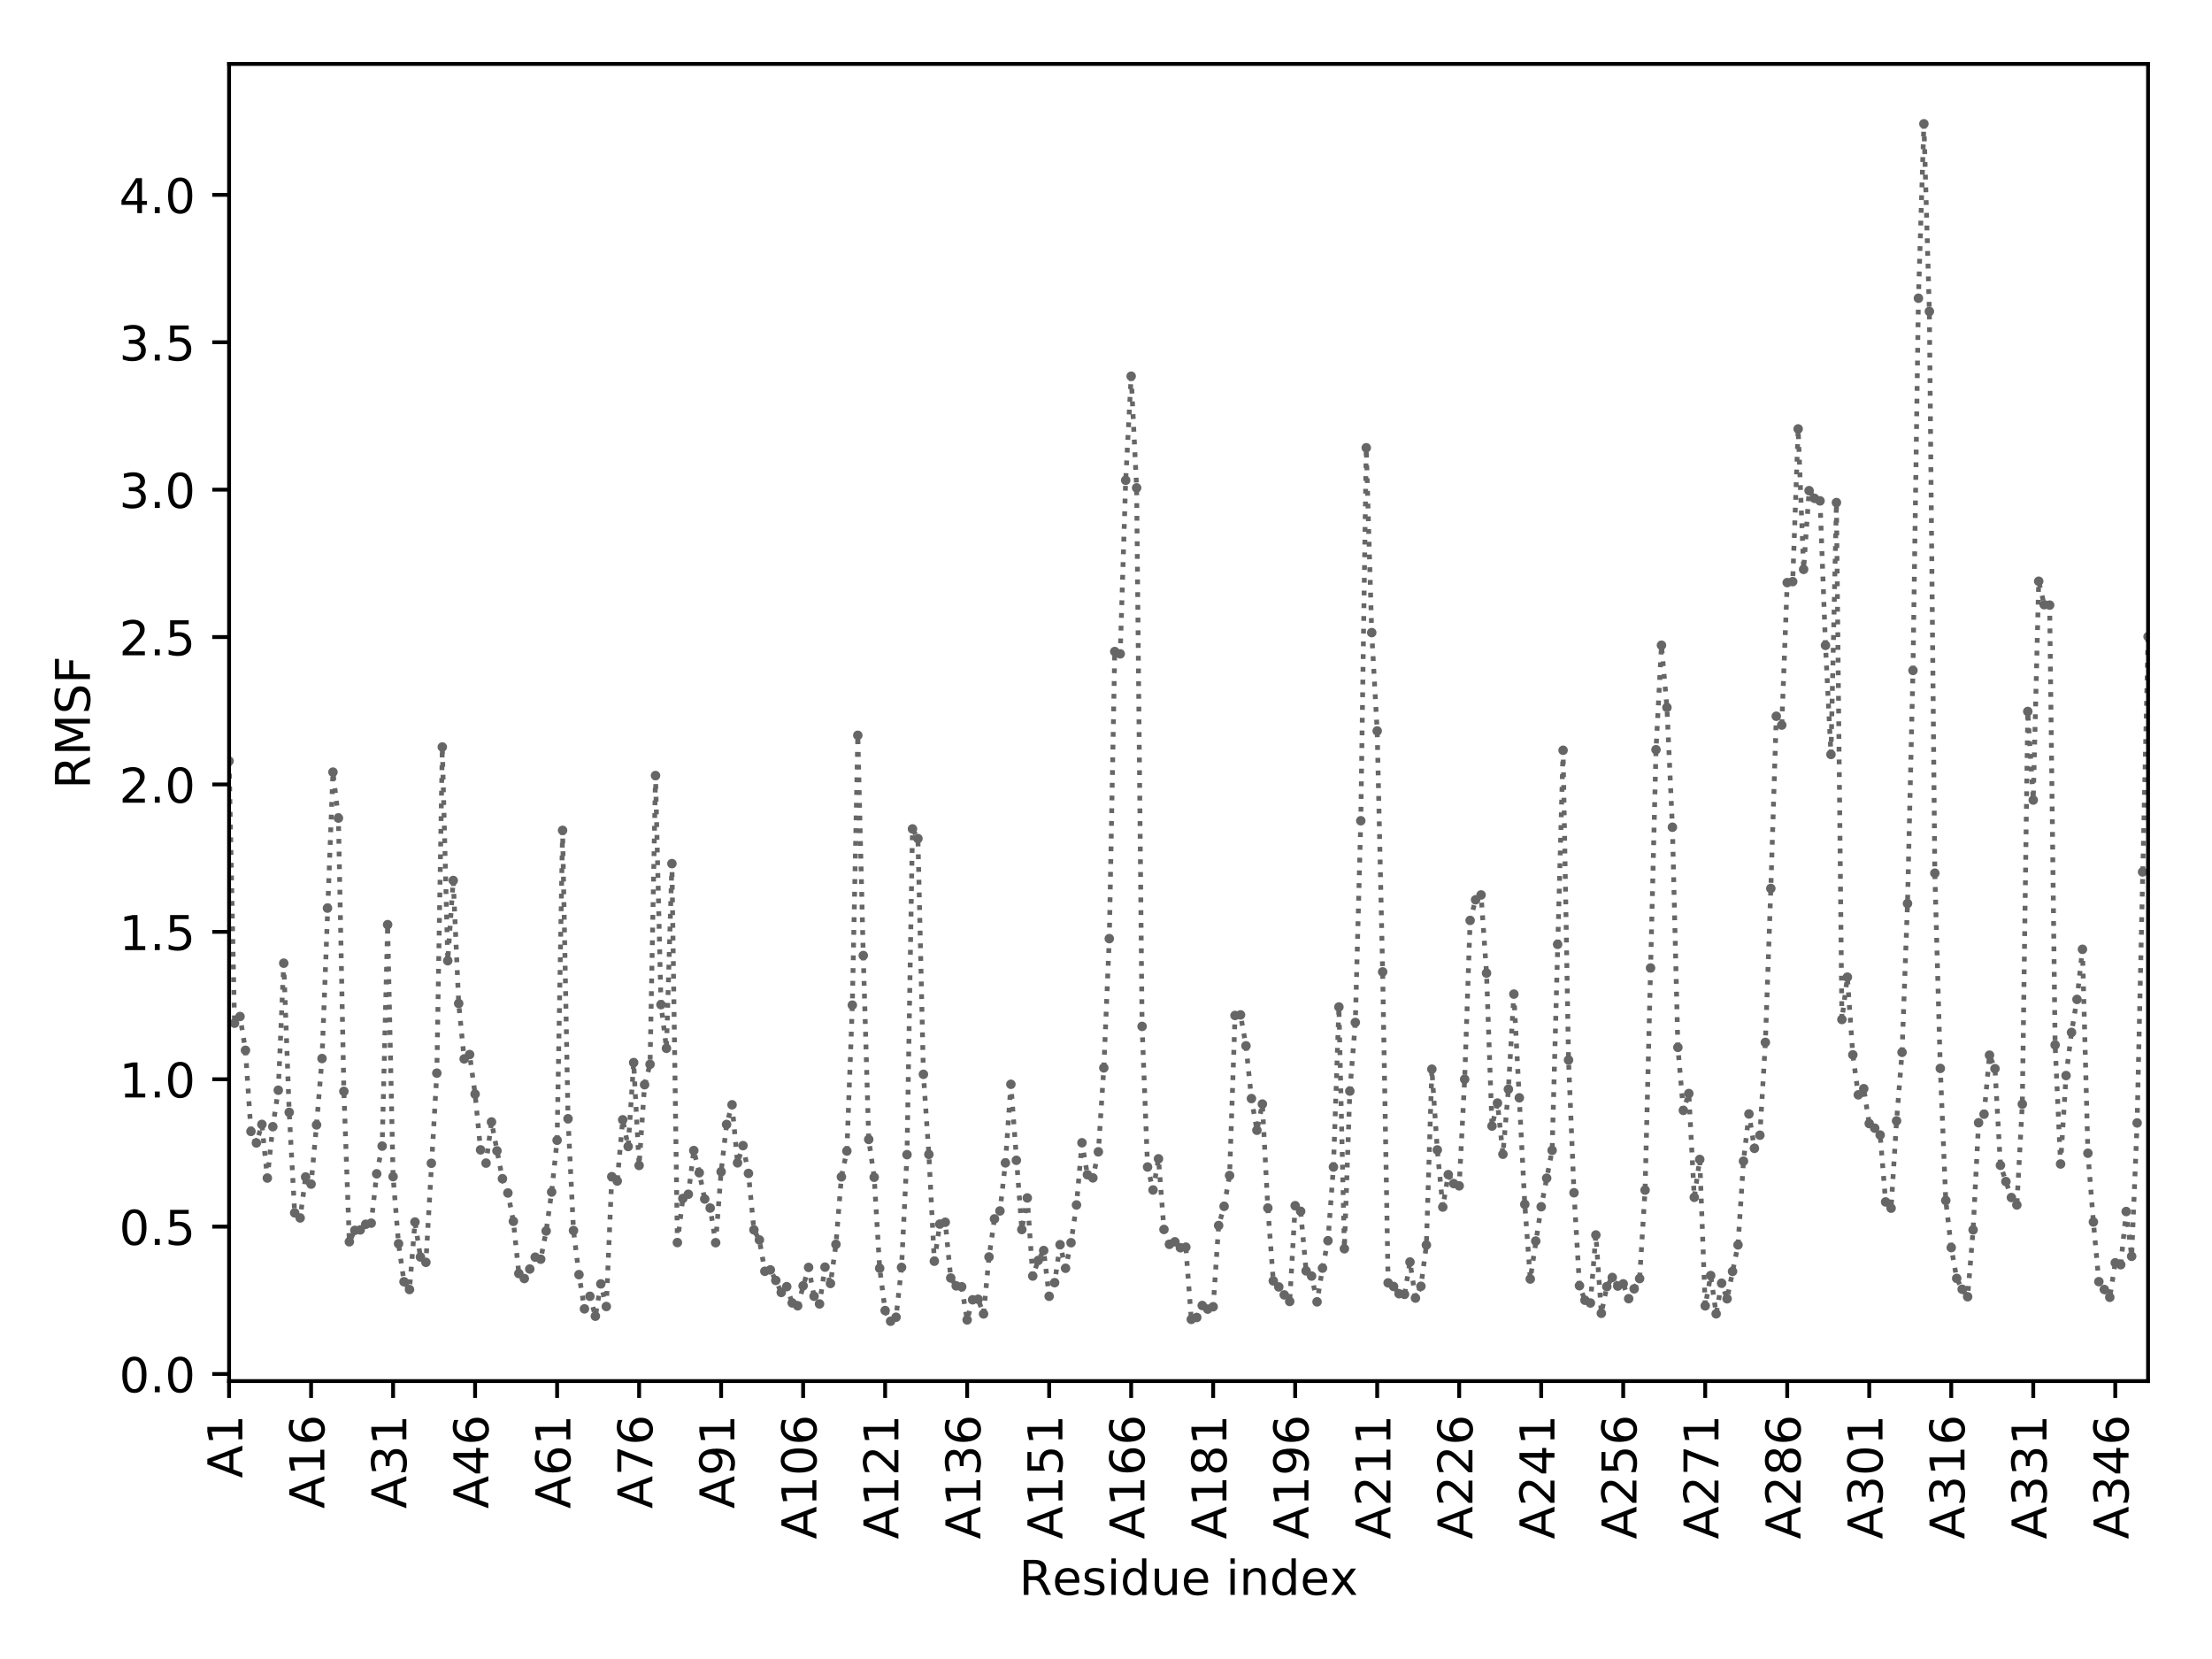 <?xml version="1.0" encoding="utf-8" standalone="no"?>
<!DOCTYPE svg PUBLIC "-//W3C//DTD SVG 1.1//EN"
  "http://www.w3.org/Graphics/SVG/1.1/DTD/svg11.dtd">
<!-- Created with matplotlib (http://matplotlib.org/) -->
<svg height="345.6pt" version="1.1" viewBox="0 0 460.8 345.6" width="460.8pt" xmlns="http://www.w3.org/2000/svg" xmlns:xlink="http://www.w3.org/1999/xlink">
 <defs>
  <style type="text/css">
*{stroke-linecap:butt;stroke-linejoin:round;}
  </style>
 </defs>
 <g id="figure_1">
  <g id="patch_1">
   <path d="M 0 345.6 
L 460.8 345.6 
L 460.8 0 
L 0 0 
z
" style="fill:#ffffff;"/>
  </g>
  <g id="axes_1">
   <g id="patch_2">
    <path d="M 47.72 287.71 
L 447.48 287.71 
L 447.48 13.32 
L 47.72 13.32 
z
" style="fill:#ffffff;"/>
   </g>
   <g id="matplotlib.axis_1">
    <g id="xtick_1">
     <g id="line2d_1">
      <defs>
       <path d="M 0 0 
L 0 3.5 
" id="mc78eb864b1" style="stroke:#000000;stroke-width:0.8;"/>
      </defs>
      <g>
       <use style="stroke:#000000;stroke-width:0.8;" x="47.72" xlink:href="#mc78eb864b1" y="287.71"/>
      </g>
     </g>
     <g id="text_1">
      <!-- A1 -->
      <defs>
       <path d="M 34.188 63.188 
L 20.797 26.906 
L 47.609 26.906 
z
M 28.609 72.906 
L 39.797 72.906 
L 67.578 0 
L 57.328 0 
L 50.688 18.703 
L 17.828 18.703 
L 11.188 0 
L 0.781 0 
z
" id="DejaVuSans-41"/>
       <path d="M 12.406 8.297 
L 28.516 8.297 
L 28.516 63.922 
L 10.984 60.406 
L 10.984 69.391 
L 28.422 72.906 
L 38.281 72.906 
L 38.281 8.297 
L 54.391 8.297 
L 54.391 0 
L 12.406 0 
z
" id="DejaVuSans-31"/>
      </defs>
      <g transform="translate(50.479 307.913)rotate(-90)scale(0.1 -0.1)">
       <use xlink:href="#DejaVuSans-41"/>
       <use x="68.408" xlink:href="#DejaVuSans-31"/>
      </g>
     </g>
    </g>
    <g id="xtick_2">
     <g id="line2d_2">
      <g>
       <use style="stroke:#000000;stroke-width:0.8;" x="64.804" xlink:href="#mc78eb864b1" y="287.71"/>
      </g>
     </g>
     <g id="text_2">
      <!-- A16 -->
      <defs>
       <path d="M 33.016 40.375 
Q 26.375 40.375 22.484 35.828 
Q 18.609 31.297 18.609 23.391 
Q 18.609 15.531 22.484 10.953 
Q 26.375 6.391 33.016 6.391 
Q 39.656 6.391 43.531 10.953 
Q 47.406 15.531 47.406 23.391 
Q 47.406 31.297 43.531 35.828 
Q 39.656 40.375 33.016 40.375 
z
M 52.594 71.297 
L 52.594 62.312 
Q 48.875 64.062 45.094 64.984 
Q 41.312 65.922 37.594 65.922 
Q 27.828 65.922 22.672 59.328 
Q 17.531 52.734 16.797 39.406 
Q 19.672 43.656 24.016 45.922 
Q 28.375 48.188 33.594 48.188 
Q 44.578 48.188 50.953 41.516 
Q 57.328 34.859 57.328 23.391 
Q 57.328 12.156 50.688 5.359 
Q 44.047 -1.422 33.016 -1.422 
Q 20.359 -1.422 13.672 8.266 
Q 6.984 17.969 6.984 36.375 
Q 6.984 53.656 15.188 63.938 
Q 23.391 74.219 37.203 74.219 
Q 40.922 74.219 44.703 73.484 
Q 48.484 72.75 52.594 71.297 
z
" id="DejaVuSans-36"/>
      </defs>
      <g transform="translate(67.563 314.276)rotate(-90)scale(0.1 -0.1)">
       <use xlink:href="#DejaVuSans-41"/>
       <use x="68.408" xlink:href="#DejaVuSans-31"/>
       <use x="132.031" xlink:href="#DejaVuSans-36"/>
      </g>
     </g>
    </g>
    <g id="xtick_3">
     <g id="line2d_3">
      <g>
       <use style="stroke:#000000;stroke-width:0.8;" x="81.888" xlink:href="#mc78eb864b1" y="287.71"/>
      </g>
     </g>
     <g id="text_3">
      <!-- A31 -->
      <defs>
       <path d="M 40.578 39.312 
Q 47.656 37.797 51.625 33 
Q 55.609 28.219 55.609 21.188 
Q 55.609 10.406 48.188 4.484 
Q 40.766 -1.422 27.094 -1.422 
Q 22.516 -1.422 17.656 -0.516 
Q 12.797 0.391 7.625 2.203 
L 7.625 11.719 
Q 11.719 9.328 16.594 8.109 
Q 21.484 6.891 26.812 6.891 
Q 36.078 6.891 40.938 10.547 
Q 45.797 14.203 45.797 21.188 
Q 45.797 27.641 41.281 31.266 
Q 36.766 34.906 28.719 34.906 
L 20.219 34.906 
L 20.219 43.016 
L 29.109 43.016 
Q 36.375 43.016 40.234 45.922 
Q 44.094 48.828 44.094 54.297 
Q 44.094 59.906 40.109 62.906 
Q 36.141 65.922 28.719 65.922 
Q 24.656 65.922 20.016 65.031 
Q 15.375 64.156 9.812 62.312 
L 9.812 71.094 
Q 15.438 72.656 20.344 73.438 
Q 25.25 74.219 29.594 74.219 
Q 40.828 74.219 47.359 69.109 
Q 53.906 64.016 53.906 55.328 
Q 53.906 49.266 50.438 45.094 
Q 46.969 40.922 40.578 39.312 
z
" id="DejaVuSans-33"/>
      </defs>
      <g transform="translate(84.647 314.276)rotate(-90)scale(0.1 -0.1)">
       <use xlink:href="#DejaVuSans-41"/>
       <use x="68.408" xlink:href="#DejaVuSans-33"/>
       <use x="132.031" xlink:href="#DejaVuSans-31"/>
      </g>
     </g>
    </g>
    <g id="xtick_4">
     <g id="line2d_4">
      <g>
       <use style="stroke:#000000;stroke-width:0.8;" x="98.971" xlink:href="#mc78eb864b1" y="287.71"/>
      </g>
     </g>
     <g id="text_4">
      <!-- A46 -->
      <defs>
       <path d="M 37.797 64.312 
L 12.891 25.391 
L 37.797 25.391 
z
M 35.203 72.906 
L 47.609 72.906 
L 47.609 25.391 
L 58.016 25.391 
L 58.016 17.188 
L 47.609 17.188 
L 47.609 0 
L 37.797 0 
L 37.797 17.188 
L 4.891 17.188 
L 4.891 26.703 
z
" id="DejaVuSans-34"/>
      </defs>
      <g transform="translate(101.731 314.276)rotate(-90)scale(0.1 -0.1)">
       <use xlink:href="#DejaVuSans-41"/>
       <use x="68.408" xlink:href="#DejaVuSans-34"/>
       <use x="132.031" xlink:href="#DejaVuSans-36"/>
      </g>
     </g>
    </g>
    <g id="xtick_5">
     <g id="line2d_5">
      <g>
       <use style="stroke:#000000;stroke-width:0.8;" x="116.055" xlink:href="#mc78eb864b1" y="287.71"/>
      </g>
     </g>
     <g id="text_5">
      <!-- A61 -->
      <g transform="translate(118.814 314.276)rotate(-90)scale(0.1 -0.1)">
       <use xlink:href="#DejaVuSans-41"/>
       <use x="68.408" xlink:href="#DejaVuSans-36"/>
       <use x="132.031" xlink:href="#DejaVuSans-31"/>
      </g>
     </g>
    </g>
    <g id="xtick_6">
     <g id="line2d_6">
      <g>
       <use style="stroke:#000000;stroke-width:0.8;" x="133.139" xlink:href="#mc78eb864b1" y="287.71"/>
      </g>
     </g>
     <g id="text_6">
      <!-- A76 -->
      <defs>
       <path d="M 8.203 72.906 
L 55.078 72.906 
L 55.078 68.703 
L 28.609 0 
L 18.312 0 
L 43.219 64.594 
L 8.203 64.594 
z
" id="DejaVuSans-37"/>
      </defs>
      <g transform="translate(135.898 314.276)rotate(-90)scale(0.1 -0.1)">
       <use xlink:href="#DejaVuSans-41"/>
       <use x="68.408" xlink:href="#DejaVuSans-37"/>
       <use x="132.031" xlink:href="#DejaVuSans-36"/>
      </g>
     </g>
    </g>
    <g id="xtick_7">
     <g id="line2d_7">
      <g>
       <use style="stroke:#000000;stroke-width:0.8;" x="150.223" xlink:href="#mc78eb864b1" y="287.71"/>
      </g>
     </g>
     <g id="text_7">
      <!-- A91 -->
      <defs>
       <path d="M 10.984 1.516 
L 10.984 10.5 
Q 14.703 8.734 18.5 7.812 
Q 22.312 6.891 25.984 6.891 
Q 35.75 6.891 40.891 13.453 
Q 46.047 20.016 46.781 33.406 
Q 43.953 29.203 39.594 26.953 
Q 35.25 24.703 29.984 24.703 
Q 19.047 24.703 12.672 31.312 
Q 6.297 37.938 6.297 49.422 
Q 6.297 60.641 12.938 67.422 
Q 19.578 74.219 30.609 74.219 
Q 43.266 74.219 49.922 64.516 
Q 56.594 54.828 56.594 36.375 
Q 56.594 19.141 48.406 8.859 
Q 40.234 -1.422 26.422 -1.422 
Q 22.703 -1.422 18.891 -0.688 
Q 15.094 0.047 10.984 1.516 
z
M 30.609 32.422 
Q 37.25 32.422 41.125 36.953 
Q 45.016 41.5 45.016 49.422 
Q 45.016 57.281 41.125 61.844 
Q 37.25 66.406 30.609 66.406 
Q 23.969 66.406 20.094 61.844 
Q 16.219 57.281 16.219 49.422 
Q 16.219 41.5 20.094 36.953 
Q 23.969 32.422 30.609 32.422 
z
" id="DejaVuSans-39"/>
      </defs>
      <g transform="translate(152.982 314.276)rotate(-90)scale(0.1 -0.1)">
       <use xlink:href="#DejaVuSans-41"/>
       <use x="68.408" xlink:href="#DejaVuSans-39"/>
       <use x="132.031" xlink:href="#DejaVuSans-31"/>
      </g>
     </g>
    </g>
    <g id="xtick_8">
     <g id="line2d_8">
      <g>
       <use style="stroke:#000000;stroke-width:0.8;" x="167.306" xlink:href="#mc78eb864b1" y="287.71"/>
      </g>
     </g>
     <g id="text_8">
      <!-- A106 -->
      <defs>
       <path d="M 31.781 66.406 
Q 24.172 66.406 20.328 58.906 
Q 16.5 51.422 16.5 36.375 
Q 16.5 21.391 20.328 13.891 
Q 24.172 6.391 31.781 6.391 
Q 39.453 6.391 43.281 13.891 
Q 47.125 21.391 47.125 36.375 
Q 47.125 51.422 43.281 58.906 
Q 39.453 66.406 31.781 66.406 
z
M 31.781 74.219 
Q 44.047 74.219 50.516 64.516 
Q 56.984 54.828 56.984 36.375 
Q 56.984 17.969 50.516 8.266 
Q 44.047 -1.422 31.781 -1.422 
Q 19.531 -1.422 13.062 8.266 
Q 6.594 17.969 6.594 36.375 
Q 6.594 54.828 13.062 64.516 
Q 19.531 74.219 31.781 74.219 
z
" id="DejaVuSans-30"/>
      </defs>
      <g transform="translate(170.066 320.638)rotate(-90)scale(0.1 -0.1)">
       <use xlink:href="#DejaVuSans-41"/>
       <use x="68.408" xlink:href="#DejaVuSans-31"/>
       <use x="132.031" xlink:href="#DejaVuSans-30"/>
       <use x="195.654" xlink:href="#DejaVuSans-36"/>
      </g>
     </g>
    </g>
    <g id="xtick_9">
     <g id="line2d_9">
      <g>
       <use style="stroke:#000000;stroke-width:0.8;" x="184.39" xlink:href="#mc78eb864b1" y="287.71"/>
      </g>
     </g>
     <g id="text_9">
      <!-- A121 -->
      <defs>
       <path d="M 19.188 8.297 
L 53.609 8.297 
L 53.609 0 
L 7.328 0 
L 7.328 8.297 
Q 12.938 14.109 22.625 23.891 
Q 32.328 33.688 34.812 36.531 
Q 39.547 41.844 41.422 45.531 
Q 43.312 49.219 43.312 52.781 
Q 43.312 58.594 39.234 62.25 
Q 35.156 65.922 28.609 65.922 
Q 23.969 65.922 18.812 64.312 
Q 13.672 62.703 7.812 59.422 
L 7.812 69.391 
Q 13.766 71.781 18.938 73 
Q 24.125 74.219 28.422 74.219 
Q 39.75 74.219 46.484 68.547 
Q 53.219 62.891 53.219 53.422 
Q 53.219 48.922 51.531 44.891 
Q 49.859 40.875 45.406 35.406 
Q 44.188 33.984 37.641 27.219 
Q 31.109 20.453 19.188 8.297 
z
" id="DejaVuSans-32"/>
      </defs>
      <g transform="translate(187.149 320.638)rotate(-90)scale(0.1 -0.1)">
       <use xlink:href="#DejaVuSans-41"/>
       <use x="68.408" xlink:href="#DejaVuSans-31"/>
       <use x="132.031" xlink:href="#DejaVuSans-32"/>
       <use x="195.654" xlink:href="#DejaVuSans-31"/>
      </g>
     </g>
    </g>
    <g id="xtick_10">
     <g id="line2d_10">
      <g>
       <use style="stroke:#000000;stroke-width:0.8;" x="201.474" xlink:href="#mc78eb864b1" y="287.71"/>
      </g>
     </g>
     <g id="text_10">
      <!-- A136 -->
      <g transform="translate(204.233 320.638)rotate(-90)scale(0.1 -0.1)">
       <use xlink:href="#DejaVuSans-41"/>
       <use x="68.408" xlink:href="#DejaVuSans-31"/>
       <use x="132.031" xlink:href="#DejaVuSans-33"/>
       <use x="195.654" xlink:href="#DejaVuSans-36"/>
      </g>
     </g>
    </g>
    <g id="xtick_11">
     <g id="line2d_11">
      <g>
       <use style="stroke:#000000;stroke-width:0.8;" x="218.558" xlink:href="#mc78eb864b1" y="287.71"/>
      </g>
     </g>
     <g id="text_11">
      <!-- A151 -->
      <defs>
       <path d="M 10.797 72.906 
L 49.516 72.906 
L 49.516 64.594 
L 19.828 64.594 
L 19.828 46.734 
Q 21.969 47.469 24.109 47.828 
Q 26.266 48.188 28.422 48.188 
Q 40.625 48.188 47.75 41.5 
Q 54.891 34.812 54.891 23.391 
Q 54.891 11.625 47.562 5.094 
Q 40.234 -1.422 26.906 -1.422 
Q 22.312 -1.422 17.547 -0.641 
Q 12.797 0.141 7.719 1.703 
L 7.719 11.625 
Q 12.109 9.234 16.797 8.062 
Q 21.484 6.891 26.703 6.891 
Q 35.156 6.891 40.078 11.328 
Q 45.016 15.766 45.016 23.391 
Q 45.016 31 40.078 35.438 
Q 35.156 39.891 26.703 39.891 
Q 22.75 39.891 18.812 39.016 
Q 14.891 38.141 10.797 36.281 
z
" id="DejaVuSans-35"/>
      </defs>
      <g transform="translate(221.317 320.638)rotate(-90)scale(0.1 -0.1)">
       <use xlink:href="#DejaVuSans-41"/>
       <use x="68.408" xlink:href="#DejaVuSans-31"/>
       <use x="132.031" xlink:href="#DejaVuSans-35"/>
       <use x="195.654" xlink:href="#DejaVuSans-31"/>
      </g>
     </g>
    </g>
    <g id="xtick_12">
     <g id="line2d_12">
      <g>
       <use style="stroke:#000000;stroke-width:0.8;" x="235.641" xlink:href="#mc78eb864b1" y="287.71"/>
      </g>
     </g>
     <g id="text_12">
      <!-- A166 -->
      <g transform="translate(238.401 320.638)rotate(-90)scale(0.1 -0.1)">
       <use xlink:href="#DejaVuSans-41"/>
       <use x="68.408" xlink:href="#DejaVuSans-31"/>
       <use x="132.031" xlink:href="#DejaVuSans-36"/>
       <use x="195.654" xlink:href="#DejaVuSans-36"/>
      </g>
     </g>
    </g>
    <g id="xtick_13">
     <g id="line2d_13">
      <g>
       <use style="stroke:#000000;stroke-width:0.8;" x="252.725" xlink:href="#mc78eb864b1" y="287.71"/>
      </g>
     </g>
     <g id="text_13">
      <!-- A181 -->
      <defs>
       <path d="M 31.781 34.625 
Q 24.75 34.625 20.719 30.859 
Q 16.703 27.094 16.703 20.516 
Q 16.703 13.922 20.719 10.156 
Q 24.75 6.391 31.781 6.391 
Q 38.812 6.391 42.859 10.172 
Q 46.922 13.969 46.922 20.516 
Q 46.922 27.094 42.891 30.859 
Q 38.875 34.625 31.781 34.625 
z
M 21.922 38.812 
Q 15.578 40.375 12.031 44.719 
Q 8.5 49.078 8.5 55.328 
Q 8.5 64.062 14.719 69.141 
Q 20.953 74.219 31.781 74.219 
Q 42.672 74.219 48.875 69.141 
Q 55.078 64.062 55.078 55.328 
Q 55.078 49.078 51.531 44.719 
Q 48 40.375 41.703 38.812 
Q 48.828 37.156 52.797 32.312 
Q 56.781 27.484 56.781 20.516 
Q 56.781 9.906 50.312 4.234 
Q 43.844 -1.422 31.781 -1.422 
Q 19.734 -1.422 13.25 4.234 
Q 6.781 9.906 6.781 20.516 
Q 6.781 27.484 10.781 32.312 
Q 14.797 37.156 21.922 38.812 
z
M 18.312 54.391 
Q 18.312 48.734 21.844 45.562 
Q 25.391 42.391 31.781 42.391 
Q 38.141 42.391 41.719 45.562 
Q 45.312 48.734 45.312 54.391 
Q 45.312 60.062 41.719 63.234 
Q 38.141 66.406 31.781 66.406 
Q 25.391 66.406 21.844 63.234 
Q 18.312 60.062 18.312 54.391 
z
" id="DejaVuSans-38"/>
      </defs>
      <g transform="translate(255.485 320.638)rotate(-90)scale(0.1 -0.1)">
       <use xlink:href="#DejaVuSans-41"/>
       <use x="68.408" xlink:href="#DejaVuSans-31"/>
       <use x="132.031" xlink:href="#DejaVuSans-38"/>
       <use x="195.654" xlink:href="#DejaVuSans-31"/>
      </g>
     </g>
    </g>
    <g id="xtick_14">
     <g id="line2d_14">
      <g>
       <use style="stroke:#000000;stroke-width:0.8;" x="269.809" xlink:href="#mc78eb864b1" y="287.71"/>
      </g>
     </g>
     <g id="text_14">
      <!-- A196 -->
      <g transform="translate(272.568 320.638)rotate(-90)scale(0.1 -0.1)">
       <use xlink:href="#DejaVuSans-41"/>
       <use x="68.408" xlink:href="#DejaVuSans-31"/>
       <use x="132.031" xlink:href="#DejaVuSans-39"/>
       <use x="195.654" xlink:href="#DejaVuSans-36"/>
      </g>
     </g>
    </g>
    <g id="xtick_15">
     <g id="line2d_15">
      <g>
       <use style="stroke:#000000;stroke-width:0.8;" x="286.893" xlink:href="#mc78eb864b1" y="287.71"/>
      </g>
     </g>
     <g id="text_15">
      <!-- A211 -->
      <g transform="translate(289.652 320.638)rotate(-90)scale(0.1 -0.1)">
       <use xlink:href="#DejaVuSans-41"/>
       <use x="68.408" xlink:href="#DejaVuSans-32"/>
       <use x="132.031" xlink:href="#DejaVuSans-31"/>
       <use x="195.654" xlink:href="#DejaVuSans-31"/>
      </g>
     </g>
    </g>
    <g id="xtick_16">
     <g id="line2d_16">
      <g>
       <use style="stroke:#000000;stroke-width:0.8;" x="303.976" xlink:href="#mc78eb864b1" y="287.71"/>
      </g>
     </g>
     <g id="text_16">
      <!-- A226 -->
      <g transform="translate(306.736 320.638)rotate(-90)scale(0.1 -0.1)">
       <use xlink:href="#DejaVuSans-41"/>
       <use x="68.408" xlink:href="#DejaVuSans-32"/>
       <use x="132.031" xlink:href="#DejaVuSans-32"/>
       <use x="195.654" xlink:href="#DejaVuSans-36"/>
      </g>
     </g>
    </g>
    <g id="xtick_17">
     <g id="line2d_17">
      <g>
       <use style="stroke:#000000;stroke-width:0.8;" x="321.06" xlink:href="#mc78eb864b1" y="287.71"/>
      </g>
     </g>
     <g id="text_17">
      <!-- A241 -->
      <g transform="translate(323.82 320.638)rotate(-90)scale(0.1 -0.1)">
       <use xlink:href="#DejaVuSans-41"/>
       <use x="68.408" xlink:href="#DejaVuSans-32"/>
       <use x="132.031" xlink:href="#DejaVuSans-34"/>
       <use x="195.654" xlink:href="#DejaVuSans-31"/>
      </g>
     </g>
    </g>
    <g id="xtick_18">
     <g id="line2d_18">
      <g>
       <use style="stroke:#000000;stroke-width:0.8;" x="338.144" xlink:href="#mc78eb864b1" y="287.71"/>
      </g>
     </g>
     <g id="text_18">
      <!-- A256 -->
      <g transform="translate(340.903 320.638)rotate(-90)scale(0.1 -0.1)">
       <use xlink:href="#DejaVuSans-41"/>
       <use x="68.408" xlink:href="#DejaVuSans-32"/>
       <use x="132.031" xlink:href="#DejaVuSans-35"/>
       <use x="195.654" xlink:href="#DejaVuSans-36"/>
      </g>
     </g>
    </g>
    <g id="xtick_19">
     <g id="line2d_19">
      <g>
       <use style="stroke:#000000;stroke-width:0.8;" x="355.228" xlink:href="#mc78eb864b1" y="287.71"/>
      </g>
     </g>
     <g id="text_19">
      <!-- A271 -->
      <g transform="translate(357.987 320.638)rotate(-90)scale(0.1 -0.1)">
       <use xlink:href="#DejaVuSans-41"/>
       <use x="68.408" xlink:href="#DejaVuSans-32"/>
       <use x="132.031" xlink:href="#DejaVuSans-37"/>
       <use x="195.654" xlink:href="#DejaVuSans-31"/>
      </g>
     </g>
    </g>
    <g id="xtick_20">
     <g id="line2d_20">
      <g>
       <use style="stroke:#000000;stroke-width:0.8;" x="372.311" xlink:href="#mc78eb864b1" y="287.71"/>
      </g>
     </g>
     <g id="text_20">
      <!-- A286 -->
      <g transform="translate(375.071 320.638)rotate(-90)scale(0.1 -0.1)">
       <use xlink:href="#DejaVuSans-41"/>
       <use x="68.408" xlink:href="#DejaVuSans-32"/>
       <use x="132.031" xlink:href="#DejaVuSans-38"/>
       <use x="195.654" xlink:href="#DejaVuSans-36"/>
      </g>
     </g>
    </g>
    <g id="xtick_21">
     <g id="line2d_21">
      <g>
       <use style="stroke:#000000;stroke-width:0.8;" x="389.395" xlink:href="#mc78eb864b1" y="287.71"/>
      </g>
     </g>
     <g id="text_21">
      <!-- A301 -->
      <g transform="translate(392.155 320.638)rotate(-90)scale(0.1 -0.1)">
       <use xlink:href="#DejaVuSans-41"/>
       <use x="68.408" xlink:href="#DejaVuSans-33"/>
       <use x="132.031" xlink:href="#DejaVuSans-30"/>
       <use x="195.654" xlink:href="#DejaVuSans-31"/>
      </g>
     </g>
    </g>
    <g id="xtick_22">
     <g id="line2d_22">
      <g>
       <use style="stroke:#000000;stroke-width:0.8;" x="406.479" xlink:href="#mc78eb864b1" y="287.71"/>
      </g>
     </g>
     <g id="text_22">
      <!-- A316 -->
      <g transform="translate(409.238 320.638)rotate(-90)scale(0.1 -0.1)">
       <use xlink:href="#DejaVuSans-41"/>
       <use x="68.408" xlink:href="#DejaVuSans-33"/>
       <use x="132.031" xlink:href="#DejaVuSans-31"/>
       <use x="195.654" xlink:href="#DejaVuSans-36"/>
      </g>
     </g>
    </g>
    <g id="xtick_23">
     <g id="line2d_23">
      <g>
       <use style="stroke:#000000;stroke-width:0.8;" x="423.563" xlink:href="#mc78eb864b1" y="287.71"/>
      </g>
     </g>
     <g id="text_23">
      <!-- A331 -->
      <g transform="translate(426.322 320.638)rotate(-90)scale(0.1 -0.1)">
       <use xlink:href="#DejaVuSans-41"/>
       <use x="68.408" xlink:href="#DejaVuSans-33"/>
       <use x="132.031" xlink:href="#DejaVuSans-33"/>
       <use x="195.654" xlink:href="#DejaVuSans-31"/>
      </g>
     </g>
    </g>
    <g id="xtick_24">
     <g id="line2d_24">
      <g>
       <use style="stroke:#000000;stroke-width:0.8;" x="440.646" xlink:href="#mc78eb864b1" y="287.71"/>
      </g>
     </g>
     <g id="text_24">
      <!-- A346 -->
      <g transform="translate(443.406 320.638)rotate(-90)scale(0.1 -0.1)">
       <use xlink:href="#DejaVuSans-41"/>
       <use x="68.408" xlink:href="#DejaVuSans-33"/>
       <use x="132.031" xlink:href="#DejaVuSans-34"/>
       <use x="195.654" xlink:href="#DejaVuSans-36"/>
      </g>
     </g>
    </g>
    <g id="text_25">
     <!-- Residue index -->
     <defs>
      <path d="M 44.391 34.188 
Q 47.562 33.109 50.562 29.594 
Q 53.562 26.078 56.594 19.922 
L 66.609 0 
L 56 0 
L 46.688 18.703 
Q 43.062 26.031 39.672 28.422 
Q 36.281 30.812 30.422 30.812 
L 19.672 30.812 
L 19.672 0 
L 9.812 0 
L 9.812 72.906 
L 32.078 72.906 
Q 44.578 72.906 50.734 67.672 
Q 56.891 62.453 56.891 51.906 
Q 56.891 45.016 53.688 40.469 
Q 50.484 35.938 44.391 34.188 
z
M 19.672 64.797 
L 19.672 38.922 
L 32.078 38.922 
Q 39.203 38.922 42.844 42.219 
Q 46.484 45.516 46.484 51.906 
Q 46.484 58.297 42.844 61.547 
Q 39.203 64.797 32.078 64.797 
z
" id="DejaVuSans-52"/>
      <path d="M 56.203 29.594 
L 56.203 25.203 
L 14.891 25.203 
Q 15.484 15.922 20.484 11.062 
Q 25.484 6.203 34.422 6.203 
Q 39.594 6.203 44.453 7.469 
Q 49.312 8.734 54.109 11.281 
L 54.109 2.781 
Q 49.266 0.734 44.188 -0.344 
Q 39.109 -1.422 33.891 -1.422 
Q 20.797 -1.422 13.156 6.188 
Q 5.516 13.812 5.516 26.812 
Q 5.516 40.234 12.766 48.109 
Q 20.016 56 32.328 56 
Q 43.359 56 49.781 48.891 
Q 56.203 41.797 56.203 29.594 
z
M 47.219 32.234 
Q 47.125 39.594 43.094 43.984 
Q 39.062 48.391 32.422 48.391 
Q 24.906 48.391 20.391 44.141 
Q 15.875 39.891 15.188 32.172 
z
" id="DejaVuSans-65"/>
      <path d="M 44.281 53.078 
L 44.281 44.578 
Q 40.484 46.531 36.375 47.5 
Q 32.281 48.484 27.875 48.484 
Q 21.188 48.484 17.844 46.438 
Q 14.5 44.391 14.5 40.281 
Q 14.5 37.156 16.891 35.375 
Q 19.281 33.594 26.516 31.984 
L 29.594 31.297 
Q 39.156 29.25 43.188 25.516 
Q 47.219 21.781 47.219 15.094 
Q 47.219 7.469 41.188 3.016 
Q 35.156 -1.422 24.609 -1.422 
Q 20.219 -1.422 15.453 -0.562 
Q 10.688 0.297 5.422 2 
L 5.422 11.281 
Q 10.406 8.688 15.234 7.391 
Q 20.062 6.109 24.812 6.109 
Q 31.156 6.109 34.562 8.281 
Q 37.984 10.453 37.984 14.406 
Q 37.984 18.062 35.516 20.016 
Q 33.062 21.969 24.703 23.781 
L 21.578 24.516 
Q 13.234 26.266 9.516 29.906 
Q 5.812 33.547 5.812 39.891 
Q 5.812 47.609 11.281 51.797 
Q 16.75 56 26.812 56 
Q 31.781 56 36.172 55.266 
Q 40.578 54.547 44.281 53.078 
z
" id="DejaVuSans-73"/>
      <path d="M 9.422 54.688 
L 18.406 54.688 
L 18.406 0 
L 9.422 0 
z
M 9.422 75.984 
L 18.406 75.984 
L 18.406 64.594 
L 9.422 64.594 
z
" id="DejaVuSans-69"/>
      <path d="M 45.406 46.391 
L 45.406 75.984 
L 54.391 75.984 
L 54.391 0 
L 45.406 0 
L 45.406 8.203 
Q 42.578 3.328 38.25 0.953 
Q 33.938 -1.422 27.875 -1.422 
Q 17.969 -1.422 11.734 6.484 
Q 5.516 14.406 5.516 27.297 
Q 5.516 40.188 11.734 48.094 
Q 17.969 56 27.875 56 
Q 33.938 56 38.25 53.625 
Q 42.578 51.266 45.406 46.391 
z
M 14.797 27.297 
Q 14.797 17.391 18.875 11.75 
Q 22.953 6.109 30.078 6.109 
Q 37.203 6.109 41.297 11.75 
Q 45.406 17.391 45.406 27.297 
Q 45.406 37.203 41.297 42.844 
Q 37.203 48.484 30.078 48.484 
Q 22.953 48.484 18.875 42.844 
Q 14.797 37.203 14.797 27.297 
z
" id="DejaVuSans-64"/>
      <path d="M 8.5 21.578 
L 8.5 54.688 
L 17.484 54.688 
L 17.484 21.922 
Q 17.484 14.156 20.5 10.266 
Q 23.531 6.391 29.594 6.391 
Q 36.859 6.391 41.078 11.031 
Q 45.312 15.672 45.312 23.688 
L 45.312 54.688 
L 54.297 54.688 
L 54.297 0 
L 45.312 0 
L 45.312 8.406 
Q 42.047 3.422 37.719 1 
Q 33.406 -1.422 27.688 -1.422 
Q 18.266 -1.422 13.375 4.438 
Q 8.5 10.297 8.5 21.578 
z
M 31.109 56 
z
" id="DejaVuSans-75"/>
      <path id="DejaVuSans-20"/>
      <path d="M 54.891 33.016 
L 54.891 0 
L 45.906 0 
L 45.906 32.719 
Q 45.906 40.484 42.875 44.328 
Q 39.844 48.188 33.797 48.188 
Q 26.516 48.188 22.312 43.547 
Q 18.109 38.922 18.109 30.906 
L 18.109 0 
L 9.078 0 
L 9.078 54.688 
L 18.109 54.688 
L 18.109 46.188 
Q 21.344 51.125 25.703 53.562 
Q 30.078 56 35.797 56 
Q 45.219 56 50.047 50.172 
Q 54.891 44.344 54.891 33.016 
z
" id="DejaVuSans-6e"/>
      <path d="M 54.891 54.688 
L 35.109 28.078 
L 55.906 0 
L 45.312 0 
L 29.391 21.484 
L 13.484 0 
L 2.875 0 
L 24.125 28.609 
L 4.688 54.688 
L 15.281 54.688 
L 29.781 35.203 
L 44.281 54.688 
z
" id="DejaVuSans-78"/>
     </defs>
     <g transform="translate(212.283 332.237)scale(0.1 -0.1)">
      <use xlink:href="#DejaVuSans-52"/>
      <use x="69.42" xlink:href="#DejaVuSans-65"/>
      <use x="130.943" xlink:href="#DejaVuSans-73"/>
      <use x="183.043" xlink:href="#DejaVuSans-69"/>
      <use x="210.826" xlink:href="#DejaVuSans-64"/>
      <use x="274.303" xlink:href="#DejaVuSans-75"/>
      <use x="337.682" xlink:href="#DejaVuSans-65"/>
      <use x="399.205" xlink:href="#DejaVuSans-20"/>
      <use x="430.992" xlink:href="#DejaVuSans-69"/>
      <use x="458.775" xlink:href="#DejaVuSans-6e"/>
      <use x="522.154" xlink:href="#DejaVuSans-64"/>
      <use x="585.631" xlink:href="#DejaVuSans-65"/>
      <use x="647.139" xlink:href="#DejaVuSans-78"/>
     </g>
    </g>
   </g>
   <g id="matplotlib.axis_2">
    <g id="ytick_1">
     <g id="line2d_25">
      <defs>
       <path d="M 0 0 
L -3.5 0 
" id="me441e714e9" style="stroke:#000000;stroke-width:0.8;"/>
      </defs>
      <g>
       <use style="stroke:#000000;stroke-width:0.8;" x="47.72" xlink:href="#me441e714e9" y="286.232"/>
      </g>
     </g>
     <g id="text_26">
      <!-- 0.0 -->
      <defs>
       <path d="M 10.688 12.406 
L 21 12.406 
L 21 0 
L 10.688 0 
z
" id="DejaVuSans-2e"/>
      </defs>
      <g transform="translate(24.817 290.031)scale(0.1 -0.1)">
       <use xlink:href="#DejaVuSans-30"/>
       <use x="63.623" xlink:href="#DejaVuSans-2e"/>
       <use x="95.41" xlink:href="#DejaVuSans-30"/>
      </g>
     </g>
    </g>
    <g id="ytick_2">
     <g id="line2d_26">
      <g>
       <use style="stroke:#000000;stroke-width:0.8;" x="47.72" xlink:href="#me441e714e9" y="255.528"/>
      </g>
     </g>
     <g id="text_27">
      <!-- 0.5 -->
      <g transform="translate(24.817 259.327)scale(0.1 -0.1)">
       <use xlink:href="#DejaVuSans-30"/>
       <use x="63.623" xlink:href="#DejaVuSans-2e"/>
       <use x="95.41" xlink:href="#DejaVuSans-35"/>
      </g>
     </g>
    </g>
    <g id="ytick_3">
     <g id="line2d_27">
      <g>
       <use style="stroke:#000000;stroke-width:0.8;" x="47.72" xlink:href="#me441e714e9" y="224.823"/>
      </g>
     </g>
     <g id="text_28">
      <!-- 1.0 -->
      <g transform="translate(24.817 228.623)scale(0.1 -0.1)">
       <use xlink:href="#DejaVuSans-31"/>
       <use x="63.623" xlink:href="#DejaVuSans-2e"/>
       <use x="95.41" xlink:href="#DejaVuSans-30"/>
      </g>
     </g>
    </g>
    <g id="ytick_4">
     <g id="line2d_28">
      <g>
       <use style="stroke:#000000;stroke-width:0.8;" x="47.72" xlink:href="#me441e714e9" y="194.119"/>
      </g>
     </g>
     <g id="text_29">
      <!-- 1.5 -->
      <g transform="translate(24.817 197.918)scale(0.1 -0.1)">
       <use xlink:href="#DejaVuSans-31"/>
       <use x="63.623" xlink:href="#DejaVuSans-2e"/>
       <use x="95.41" xlink:href="#DejaVuSans-35"/>
      </g>
     </g>
    </g>
    <g id="ytick_5">
     <g id="line2d_29">
      <g>
       <use style="stroke:#000000;stroke-width:0.8;" x="47.72" xlink:href="#me441e714e9" y="163.415"/>
      </g>
     </g>
     <g id="text_30">
      <!-- 2.0 -->
      <g transform="translate(24.817 167.214)scale(0.1 -0.1)">
       <use xlink:href="#DejaVuSans-32"/>
       <use x="63.623" xlink:href="#DejaVuSans-2e"/>
       <use x="95.41" xlink:href="#DejaVuSans-30"/>
      </g>
     </g>
    </g>
    <g id="ytick_6">
     <g id="line2d_30">
      <g>
       <use style="stroke:#000000;stroke-width:0.8;" x="47.72" xlink:href="#me441e714e9" y="132.711"/>
      </g>
     </g>
     <g id="text_31">
      <!-- 2.5 -->
      <g transform="translate(24.817 136.51)scale(0.1 -0.1)">
       <use xlink:href="#DejaVuSans-32"/>
       <use x="63.623" xlink:href="#DejaVuSans-2e"/>
       <use x="95.41" xlink:href="#DejaVuSans-35"/>
      </g>
     </g>
    </g>
    <g id="ytick_7">
     <g id="line2d_31">
      <g>
       <use style="stroke:#000000;stroke-width:0.8;" x="47.72" xlink:href="#me441e714e9" y="102.006"/>
      </g>
     </g>
     <g id="text_32">
      <!-- 3.0 -->
      <g transform="translate(24.817 105.806)scale(0.1 -0.1)">
       <use xlink:href="#DejaVuSans-33"/>
       <use x="63.623" xlink:href="#DejaVuSans-2e"/>
       <use x="95.41" xlink:href="#DejaVuSans-30"/>
      </g>
     </g>
    </g>
    <g id="ytick_8">
     <g id="line2d_32">
      <g>
       <use style="stroke:#000000;stroke-width:0.8;" x="47.72" xlink:href="#me441e714e9" y="71.302"/>
      </g>
     </g>
     <g id="text_33">
      <!-- 3.5 -->
      <g transform="translate(24.817 75.101)scale(0.1 -0.1)">
       <use xlink:href="#DejaVuSans-33"/>
       <use x="63.623" xlink:href="#DejaVuSans-2e"/>
       <use x="95.41" xlink:href="#DejaVuSans-35"/>
      </g>
     </g>
    </g>
    <g id="ytick_9">
     <g id="line2d_33">
      <g>
       <use style="stroke:#000000;stroke-width:0.8;" x="47.72" xlink:href="#me441e714e9" y="40.598"/>
      </g>
     </g>
     <g id="text_34">
      <!-- 4.0 -->
      <g transform="translate(24.817 44.397)scale(0.1 -0.1)">
       <use xlink:href="#DejaVuSans-34"/>
       <use x="63.623" xlink:href="#DejaVuSans-2e"/>
       <use x="95.41" xlink:href="#DejaVuSans-30"/>
      </g>
     </g>
    </g>
    <g id="text_35">
     <!-- RMSF -->
     <defs>
      <path d="M 9.812 72.906 
L 24.516 72.906 
L 43.109 23.297 
L 61.812 72.906 
L 76.516 72.906 
L 76.516 0 
L 66.891 0 
L 66.891 64.016 
L 48.094 14.016 
L 38.188 14.016 
L 19.391 64.016 
L 19.391 0 
L 9.812 0 
z
" id="DejaVuSans-4d"/>
      <path d="M 53.516 70.516 
L 53.516 60.891 
Q 47.906 63.578 42.922 64.891 
Q 37.938 66.219 33.297 66.219 
Q 25.25 66.219 20.875 63.094 
Q 16.5 59.969 16.5 54.203 
Q 16.5 49.359 19.406 46.891 
Q 22.312 44.438 30.422 42.922 
L 36.375 41.703 
Q 47.406 39.594 52.656 34.297 
Q 57.906 29 57.906 20.125 
Q 57.906 9.516 50.797 4.047 
Q 43.703 -1.422 29.984 -1.422 
Q 24.812 -1.422 18.969 -0.25 
Q 13.141 0.922 6.891 3.219 
L 6.891 13.375 
Q 12.891 10.016 18.656 8.297 
Q 24.422 6.594 29.984 6.594 
Q 38.422 6.594 43.016 9.906 
Q 47.609 13.234 47.609 19.391 
Q 47.609 24.75 44.312 27.781 
Q 41.016 30.812 33.5 32.328 
L 27.484 33.5 
Q 16.453 35.688 11.516 40.375 
Q 6.594 45.062 6.594 53.422 
Q 6.594 63.094 13.406 68.656 
Q 20.219 74.219 32.172 74.219 
Q 37.312 74.219 42.625 73.281 
Q 47.953 72.359 53.516 70.516 
z
" id="DejaVuSans-53"/>
      <path d="M 9.812 72.906 
L 51.703 72.906 
L 51.703 64.594 
L 19.672 64.594 
L 19.672 43.109 
L 48.578 43.109 
L 48.578 34.812 
L 19.672 34.812 
L 19.672 0 
L 9.812 0 
z
" id="DejaVuSans-46"/>
     </defs>
     <g transform="translate(18.737 164.353)rotate(-90)scale(0.1 -0.1)">
      <use xlink:href="#DejaVuSans-52"/>
      <use x="69.482" xlink:href="#DejaVuSans-4d"/>
      <use x="155.762" xlink:href="#DejaVuSans-53"/>
      <use x="219.238" xlink:href="#DejaVuSans-46"/>
     </g>
    </g>
   </g>
   <g id="line2d_34">
    <path clip-path="url(#p8ee5b27b8a)" d="M 47.72 158.545 
L 48.859 213.153 
L 49.998 211.758 
L 51.137 218.797 
L 52.276 235.691 
L 53.415 238.096 
L 54.554 234.231 
L 55.692 245.41 
L 56.831 234.71 
L 57.97 227.111 
L 59.109 200.647 
L 60.248 231.717 
L 61.387 252.659 
L 62.526 253.718 
L 63.665 245.182 
L 64.804 246.674 
L 65.943 234.335 
L 67.082 220.512 
L 69.359 160.848 
L 70.498 170.422 
L 71.637 227.35 
L 72.776 258.688 
L 73.915 256.304 
L 75.054 256.209 
L 76.193 255.036 
L 77.332 254.801 
L 78.471 244.528 
L 79.61 238.754 
L 80.749 192.616 
L 81.888 245.116 
L 83.026 259.089 
L 84.165 267.01 
L 85.304 268.634 
L 86.443 254.576 
L 87.582 261.856 
L 88.721 262.964 
L 90.999 223.553 
L 92.138 155.616 
L 93.277 200.135 
L 94.416 183.425 
L 95.555 209.042 
L 96.693 220.592 
L 97.832 219.683 
L 98.971 227.924 
L 100.11 239.539 
L 101.249 242.297 
L 102.388 233.729 
L 104.666 245.549 
L 105.805 248.523 
L 106.944 254.426 
L 108.083 265.304 
L 109.222 266.339 
L 110.36 264.364 
L 111.499 261.894 
L 112.638 262.314 
L 113.777 256.44 
L 114.916 248.317 
L 116.055 237.534 
L 117.194 172.979 
L 118.333 233.048 
L 119.472 256.345 
L 120.611 265.535 
L 121.75 272.661 
L 122.889 270.043 
L 124.027 274.188 
L 125.166 267.455 
L 126.305 272.171 
L 127.444 245.121 
L 128.583 246.031 
L 129.722 233.275 
L 130.861 238.836 
L 132 221.352 
L 133.139 242.786 
L 134.278 225.962 
L 135.417 221.712 
L 136.556 161.565 
L 137.694 209.286 
L 138.833 218.384 
L 139.972 179.906 
L 141.111 258.848 
L 142.25 249.661 
L 143.389 248.787 
L 144.528 239.679 
L 145.667 244.301 
L 146.806 249.78 
L 147.945 251.661 
L 149.084 258.876 
L 150.223 244.098 
L 151.361 234.242 
L 152.5 230.146 
L 153.639 242.241 
L 154.778 238.656 
L 155.917 244.443 
L 157.056 256.205 
L 158.195 258.303 
L 159.334 264.829 
L 160.473 264.543 
L 161.612 266.733 
L 162.751 269.242 
L 163.89 268.033 
L 165.028 271.423 
L 166.167 272.022 
L 168.445 264.025 
L 169.584 270.034 
L 170.723 271.634 
L 171.862 263.97 
L 173.001 267.37 
L 174.14 259.214 
L 175.279 245.163 
L 176.418 239.777 
L 177.557 209.386 
L 178.695 153.179 
L 179.834 199.055 
L 180.973 237.364 
L 182.112 245.244 
L 183.251 264.207 
L 184.39 273.01 
L 185.529 275.238 
L 186.668 274.398 
L 187.807 264.019 
L 188.946 240.538 
L 190.085 172.677 
L 191.224 174.686 
L 192.363 223.798 
L 193.501 240.481 
L 194.64 262.735 
L 195.779 255.002 
L 196.918 254.619 
L 198.057 266.229 
L 199.196 267.873 
L 200.335 268.059 
L 201.474 274.961 
L 202.613 270.77 
L 203.752 270.655 
L 204.891 273.712 
L 206.03 261.844 
L 207.168 253.912 
L 208.307 252.263 
L 209.446 242.249 
L 210.585 225.878 
L 212.863 256.14 
L 214.002 249.55 
L 215.141 265.824 
L 216.28 262.574 
L 217.419 260.506 
L 218.558 270.04 
L 219.697 267.204 
L 220.835 259.288 
L 221.974 264.202 
L 223.113 258.878 
L 224.252 251.015 
L 225.391 238.06 
L 226.53 244.713 
L 227.669 245.377 
L 228.808 239.942 
L 229.947 222.456 
L 231.086 195.533 
L 232.225 135.729 
L 233.364 136.207 
L 234.502 100.048 
L 235.641 78.37 
L 236.78 101.631 
L 237.919 213.822 
L 239.058 243.104 
L 240.197 247.898 
L 241.336 241.401 
L 242.475 256.119 
L 243.614 259.223 
L 244.753 258.691 
L 245.892 259.924 
L 247.031 259.803 
L 248.169 274.847 
L 249.308 274.455 
L 250.447 271.961 
L 251.586 272.71 
L 252.725 272.221 
L 253.864 255.295 
L 255.003 251.306 
L 256.142 244.881 
L 257.281 211.539 
L 258.42 211.417 
L 259.559 217.864 
L 260.698 228.853 
L 261.836 235.451 
L 262.975 229.992 
L 264.114 251.652 
L 265.253 266.837 
L 266.392 268.088 
L 267.531 269.746 
L 268.67 271.119 
L 269.809 251.165 
L 270.948 252.333 
L 272.087 264.753 
L 273.226 265.827 
L 274.365 271.196 
L 275.503 264.174 
L 276.642 258.458 
L 277.781 243.107 
L 278.92 209.771 
L 280.059 260.139 
L 281.198 227.294 
L 282.337 212.994 
L 283.476 170.977 
L 284.615 93.279 
L 285.754 131.784 
L 286.893 152.266 
L 288.032 202.458 
L 289.17 267.246 
L 290.309 267.993 
L 291.448 269.5 
L 292.587 269.636 
L 293.726 262.9 
L 294.865 270.409 
L 296.004 267.953 
L 297.143 259.355 
L 298.282 222.729 
L 299.421 239.551 
L 300.56 251.452 
L 301.699 244.699 
L 302.837 246.561 
L 303.976 247.036 
L 305.115 224.825 
L 306.254 191.738 
L 307.393 187.443 
L 308.532 186.434 
L 309.671 202.714 
L 310.81 234.58 
L 311.949 229.79 
L 313.088 240.447 
L 314.227 226.905 
L 315.366 207.087 
L 317.643 250.891 
L 318.782 266.443 
L 321.06 251.384 
L 323.338 239.641 
L 325.616 156.294 
L 326.755 220.824 
L 327.894 248.471 
L 329.033 267.838 
L 330.172 270.867 
L 331.31 271.442 
L 332.449 257.269 
L 333.588 273.584 
L 334.727 268.024 
L 335.866 266.119 
L 337.005 267.912 
L 338.144 267.445 
L 339.283 270.535 
L 341.561 266.352 
L 342.7 247.924 
L 344.977 156.171 
L 346.116 134.416 
L 347.255 147.382 
L 348.394 172.326 
L 349.533 218.186 
L 350.672 231.312 
L 351.811 227.802 
L 352.95 249.423 
L 354.089 241.535 
L 355.228 272.032 
L 356.367 265.718 
L 357.506 273.691 
L 358.644 267.317 
L 359.783 270.559 
L 362.061 259.334 
L 363.2 241.886 
L 364.339 232.063 
L 365.478 239.223 
L 366.617 236.484 
L 367.756 217.145 
L 368.895 185.082 
L 370.034 149.208 
L 371.173 151.049 
L 372.311 121.367 
L 373.45 121.162 
L 374.589 89.351 
L 375.728 118.612 
L 376.867 102.213 
L 378.006 103.818 
L 379.145 104.342 
L 380.284 134.441 
L 381.423 157.163 
L 382.562 104.694 
L 383.701 212.382 
L 384.84 203.554 
L 385.978 219.741 
L 387.117 228.074 
L 388.256 226.796 
L 389.395 234.06 
L 390.534 235.016 
L 391.673 236.439 
L 392.812 250.385 
L 393.951 251.688 
L 395.09 233.497 
L 396.229 219.215 
L 397.368 188.219 
L 398.507 139.667 
L 399.645 62.125 
L 400.784 25.792 
L 401.923 64.869 
L 403.062 181.897 
L 404.201 222.568 
L 405.34 250.08 
L 406.479 259.899 
L 407.618 266.311 
L 408.757 268.578 
L 409.896 270.134 
L 411.035 256.207 
L 412.174 233.884 
L 413.312 232.105 
L 414.451 219.811 
L 415.59 222.625 
L 416.729 242.755 
L 419.007 249.468 
L 420.146 251.014 
L 421.285 230.01 
L 422.424 148.212 
L 423.563 166.666 
L 424.702 121.081 
L 425.841 125.969 
L 426.979 126.058 
L 428.118 217.68 
L 429.257 242.477 
L 430.396 224.058 
L 431.535 215.069 
L 432.674 208.193 
L 433.813 197.756 
L 434.952 240.237 
L 436.091 254.561 
L 437.23 266.992 
L 439.508 270.253 
L 440.646 263.062 
L 441.785 263.461 
L 442.924 252.383 
L 444.063 261.713 
L 445.202 233.926 
L 447.48 132.622 
L 447.48 132.622 
" style="fill:none;stroke:#666666;stroke-dasharray:1,1.65;stroke-dashoffset:0;"/>
    <defs>
     <path d="M 0 0.5 
C 0.133 0.5 0.26 0.447 0.354 0.354 
C 0.447 0.26 0.5 0.133 0.5 0 
C 0.5 -0.133 0.447 -0.26 0.354 -0.354 
C 0.26 -0.447 0.133 -0.5 0 -0.5 
C -0.133 -0.5 -0.26 -0.447 -0.354 -0.354 
C -0.447 -0.26 -0.5 -0.133 -0.5 0 
C -0.5 0.133 -0.447 0.26 -0.354 0.354 
C -0.26 0.447 -0.133 0.5 0 0.5 
z
" id="m17f27b15ab" style="stroke:#666666;"/>
    </defs>
    <g clip-path="url(#p8ee5b27b8a)">
     <use style="fill:#666666;stroke:#666666;" x="47.72" xlink:href="#m17f27b15ab" y="158.545"/>
     <use style="fill:#666666;stroke:#666666;" x="48.859" xlink:href="#m17f27b15ab" y="213.153"/>
     <use style="fill:#666666;stroke:#666666;" x="49.998" xlink:href="#m17f27b15ab" y="211.758"/>
     <use style="fill:#666666;stroke:#666666;" x="51.137" xlink:href="#m17f27b15ab" y="218.797"/>
     <use style="fill:#666666;stroke:#666666;" x="52.276" xlink:href="#m17f27b15ab" y="235.691"/>
     <use style="fill:#666666;stroke:#666666;" x="53.415" xlink:href="#m17f27b15ab" y="238.096"/>
     <use style="fill:#666666;stroke:#666666;" x="54.554" xlink:href="#m17f27b15ab" y="234.231"/>
     <use style="fill:#666666;stroke:#666666;" x="55.692" xlink:href="#m17f27b15ab" y="245.41"/>
     <use style="fill:#666666;stroke:#666666;" x="56.831" xlink:href="#m17f27b15ab" y="234.71"/>
     <use style="fill:#666666;stroke:#666666;" x="57.97" xlink:href="#m17f27b15ab" y="227.111"/>
     <use style="fill:#666666;stroke:#666666;" x="59.109" xlink:href="#m17f27b15ab" y="200.647"/>
     <use style="fill:#666666;stroke:#666666;" x="60.248" xlink:href="#m17f27b15ab" y="231.717"/>
     <use style="fill:#666666;stroke:#666666;" x="61.387" xlink:href="#m17f27b15ab" y="252.659"/>
     <use style="fill:#666666;stroke:#666666;" x="62.526" xlink:href="#m17f27b15ab" y="253.718"/>
     <use style="fill:#666666;stroke:#666666;" x="63.665" xlink:href="#m17f27b15ab" y="245.182"/>
     <use style="fill:#666666;stroke:#666666;" x="64.804" xlink:href="#m17f27b15ab" y="246.674"/>
     <use style="fill:#666666;stroke:#666666;" x="65.943" xlink:href="#m17f27b15ab" y="234.335"/>
     <use style="fill:#666666;stroke:#666666;" x="67.082" xlink:href="#m17f27b15ab" y="220.512"/>
     <use style="fill:#666666;stroke:#666666;" x="68.221" xlink:href="#m17f27b15ab" y="189.179"/>
     <use style="fill:#666666;stroke:#666666;" x="69.359" xlink:href="#m17f27b15ab" y="160.848"/>
     <use style="fill:#666666;stroke:#666666;" x="70.498" xlink:href="#m17f27b15ab" y="170.422"/>
     <use style="fill:#666666;stroke:#666666;" x="71.637" xlink:href="#m17f27b15ab" y="227.35"/>
     <use style="fill:#666666;stroke:#666666;" x="72.776" xlink:href="#m17f27b15ab" y="258.688"/>
     <use style="fill:#666666;stroke:#666666;" x="73.915" xlink:href="#m17f27b15ab" y="256.304"/>
     <use style="fill:#666666;stroke:#666666;" x="75.054" xlink:href="#m17f27b15ab" y="256.209"/>
     <use style="fill:#666666;stroke:#666666;" x="76.193" xlink:href="#m17f27b15ab" y="255.036"/>
     <use style="fill:#666666;stroke:#666666;" x="77.332" xlink:href="#m17f27b15ab" y="254.801"/>
     <use style="fill:#666666;stroke:#666666;" x="78.471" xlink:href="#m17f27b15ab" y="244.528"/>
     <use style="fill:#666666;stroke:#666666;" x="79.61" xlink:href="#m17f27b15ab" y="238.754"/>
     <use style="fill:#666666;stroke:#666666;" x="80.749" xlink:href="#m17f27b15ab" y="192.616"/>
     <use style="fill:#666666;stroke:#666666;" x="81.888" xlink:href="#m17f27b15ab" y="245.116"/>
     <use style="fill:#666666;stroke:#666666;" x="83.026" xlink:href="#m17f27b15ab" y="259.089"/>
     <use style="fill:#666666;stroke:#666666;" x="84.165" xlink:href="#m17f27b15ab" y="267.01"/>
     <use style="fill:#666666;stroke:#666666;" x="85.304" xlink:href="#m17f27b15ab" y="268.634"/>
     <use style="fill:#666666;stroke:#666666;" x="86.443" xlink:href="#m17f27b15ab" y="254.576"/>
     <use style="fill:#666666;stroke:#666666;" x="87.582" xlink:href="#m17f27b15ab" y="261.856"/>
     <use style="fill:#666666;stroke:#666666;" x="88.721" xlink:href="#m17f27b15ab" y="262.964"/>
     <use style="fill:#666666;stroke:#666666;" x="89.86" xlink:href="#m17f27b15ab" y="242.333"/>
     <use style="fill:#666666;stroke:#666666;" x="90.999" xlink:href="#m17f27b15ab" y="223.553"/>
     <use style="fill:#666666;stroke:#666666;" x="92.138" xlink:href="#m17f27b15ab" y="155.616"/>
     <use style="fill:#666666;stroke:#666666;" x="93.277" xlink:href="#m17f27b15ab" y="200.135"/>
     <use style="fill:#666666;stroke:#666666;" x="94.416" xlink:href="#m17f27b15ab" y="183.425"/>
     <use style="fill:#666666;stroke:#666666;" x="95.555" xlink:href="#m17f27b15ab" y="209.042"/>
     <use style="fill:#666666;stroke:#666666;" x="96.693" xlink:href="#m17f27b15ab" y="220.592"/>
     <use style="fill:#666666;stroke:#666666;" x="97.832" xlink:href="#m17f27b15ab" y="219.683"/>
     <use style="fill:#666666;stroke:#666666;" x="98.971" xlink:href="#m17f27b15ab" y="227.924"/>
     <use style="fill:#666666;stroke:#666666;" x="100.11" xlink:href="#m17f27b15ab" y="239.539"/>
     <use style="fill:#666666;stroke:#666666;" x="101.249" xlink:href="#m17f27b15ab" y="242.297"/>
     <use style="fill:#666666;stroke:#666666;" x="102.388" xlink:href="#m17f27b15ab" y="233.729"/>
     <use style="fill:#666666;stroke:#666666;" x="103.527" xlink:href="#m17f27b15ab" y="239.738"/>
     <use style="fill:#666666;stroke:#666666;" x="104.666" xlink:href="#m17f27b15ab" y="245.549"/>
     <use style="fill:#666666;stroke:#666666;" x="105.805" xlink:href="#m17f27b15ab" y="248.523"/>
     <use style="fill:#666666;stroke:#666666;" x="106.944" xlink:href="#m17f27b15ab" y="254.426"/>
     <use style="fill:#666666;stroke:#666666;" x="108.083" xlink:href="#m17f27b15ab" y="265.304"/>
     <use style="fill:#666666;stroke:#666666;" x="109.222" xlink:href="#m17f27b15ab" y="266.339"/>
     <use style="fill:#666666;stroke:#666666;" x="110.36" xlink:href="#m17f27b15ab" y="264.364"/>
     <use style="fill:#666666;stroke:#666666;" x="111.499" xlink:href="#m17f27b15ab" y="261.894"/>
     <use style="fill:#666666;stroke:#666666;" x="112.638" xlink:href="#m17f27b15ab" y="262.314"/>
     <use style="fill:#666666;stroke:#666666;" x="113.777" xlink:href="#m17f27b15ab" y="256.44"/>
     <use style="fill:#666666;stroke:#666666;" x="114.916" xlink:href="#m17f27b15ab" y="248.317"/>
     <use style="fill:#666666;stroke:#666666;" x="116.055" xlink:href="#m17f27b15ab" y="237.534"/>
     <use style="fill:#666666;stroke:#666666;" x="117.194" xlink:href="#m17f27b15ab" y="172.979"/>
     <use style="fill:#666666;stroke:#666666;" x="118.333" xlink:href="#m17f27b15ab" y="233.048"/>
     <use style="fill:#666666;stroke:#666666;" x="119.472" xlink:href="#m17f27b15ab" y="256.345"/>
     <use style="fill:#666666;stroke:#666666;" x="120.611" xlink:href="#m17f27b15ab" y="265.535"/>
     <use style="fill:#666666;stroke:#666666;" x="121.75" xlink:href="#m17f27b15ab" y="272.661"/>
     <use style="fill:#666666;stroke:#666666;" x="122.889" xlink:href="#m17f27b15ab" y="270.043"/>
     <use style="fill:#666666;stroke:#666666;" x="124.027" xlink:href="#m17f27b15ab" y="274.188"/>
     <use style="fill:#666666;stroke:#666666;" x="125.166" xlink:href="#m17f27b15ab" y="267.455"/>
     <use style="fill:#666666;stroke:#666666;" x="126.305" xlink:href="#m17f27b15ab" y="272.171"/>
     <use style="fill:#666666;stroke:#666666;" x="127.444" xlink:href="#m17f27b15ab" y="245.121"/>
     <use style="fill:#666666;stroke:#666666;" x="128.583" xlink:href="#m17f27b15ab" y="246.031"/>
     <use style="fill:#666666;stroke:#666666;" x="129.722" xlink:href="#m17f27b15ab" y="233.275"/>
     <use style="fill:#666666;stroke:#666666;" x="130.861" xlink:href="#m17f27b15ab" y="238.836"/>
     <use style="fill:#666666;stroke:#666666;" x="132" xlink:href="#m17f27b15ab" y="221.352"/>
     <use style="fill:#666666;stroke:#666666;" x="133.139" xlink:href="#m17f27b15ab" y="242.786"/>
     <use style="fill:#666666;stroke:#666666;" x="134.278" xlink:href="#m17f27b15ab" y="225.962"/>
     <use style="fill:#666666;stroke:#666666;" x="135.417" xlink:href="#m17f27b15ab" y="221.712"/>
     <use style="fill:#666666;stroke:#666666;" x="136.556" xlink:href="#m17f27b15ab" y="161.565"/>
     <use style="fill:#666666;stroke:#666666;" x="137.694" xlink:href="#m17f27b15ab" y="209.286"/>
     <use style="fill:#666666;stroke:#666666;" x="138.833" xlink:href="#m17f27b15ab" y="218.384"/>
     <use style="fill:#666666;stroke:#666666;" x="139.972" xlink:href="#m17f27b15ab" y="179.906"/>
     <use style="fill:#666666;stroke:#666666;" x="141.111" xlink:href="#m17f27b15ab" y="258.848"/>
     <use style="fill:#666666;stroke:#666666;" x="142.25" xlink:href="#m17f27b15ab" y="249.661"/>
     <use style="fill:#666666;stroke:#666666;" x="143.389" xlink:href="#m17f27b15ab" y="248.787"/>
     <use style="fill:#666666;stroke:#666666;" x="144.528" xlink:href="#m17f27b15ab" y="239.679"/>
     <use style="fill:#666666;stroke:#666666;" x="145.667" xlink:href="#m17f27b15ab" y="244.301"/>
     <use style="fill:#666666;stroke:#666666;" x="146.806" xlink:href="#m17f27b15ab" y="249.78"/>
     <use style="fill:#666666;stroke:#666666;" x="147.945" xlink:href="#m17f27b15ab" y="251.661"/>
     <use style="fill:#666666;stroke:#666666;" x="149.084" xlink:href="#m17f27b15ab" y="258.876"/>
     <use style="fill:#666666;stroke:#666666;" x="150.223" xlink:href="#m17f27b15ab" y="244.098"/>
     <use style="fill:#666666;stroke:#666666;" x="151.361" xlink:href="#m17f27b15ab" y="234.242"/>
     <use style="fill:#666666;stroke:#666666;" x="152.5" xlink:href="#m17f27b15ab" y="230.146"/>
     <use style="fill:#666666;stroke:#666666;" x="153.639" xlink:href="#m17f27b15ab" y="242.241"/>
     <use style="fill:#666666;stroke:#666666;" x="154.778" xlink:href="#m17f27b15ab" y="238.656"/>
     <use style="fill:#666666;stroke:#666666;" x="155.917" xlink:href="#m17f27b15ab" y="244.443"/>
     <use style="fill:#666666;stroke:#666666;" x="157.056" xlink:href="#m17f27b15ab" y="256.205"/>
     <use style="fill:#666666;stroke:#666666;" x="158.195" xlink:href="#m17f27b15ab" y="258.303"/>
     <use style="fill:#666666;stroke:#666666;" x="159.334" xlink:href="#m17f27b15ab" y="264.829"/>
     <use style="fill:#666666;stroke:#666666;" x="160.473" xlink:href="#m17f27b15ab" y="264.543"/>
     <use style="fill:#666666;stroke:#666666;" x="161.612" xlink:href="#m17f27b15ab" y="266.733"/>
     <use style="fill:#666666;stroke:#666666;" x="162.751" xlink:href="#m17f27b15ab" y="269.242"/>
     <use style="fill:#666666;stroke:#666666;" x="163.89" xlink:href="#m17f27b15ab" y="268.033"/>
     <use style="fill:#666666;stroke:#666666;" x="165.028" xlink:href="#m17f27b15ab" y="271.423"/>
     <use style="fill:#666666;stroke:#666666;" x="166.167" xlink:href="#m17f27b15ab" y="272.022"/>
     <use style="fill:#666666;stroke:#666666;" x="167.306" xlink:href="#m17f27b15ab" y="267.855"/>
     <use style="fill:#666666;stroke:#666666;" x="168.445" xlink:href="#m17f27b15ab" y="264.025"/>
     <use style="fill:#666666;stroke:#666666;" x="169.584" xlink:href="#m17f27b15ab" y="270.034"/>
     <use style="fill:#666666;stroke:#666666;" x="170.723" xlink:href="#m17f27b15ab" y="271.634"/>
     <use style="fill:#666666;stroke:#666666;" x="171.862" xlink:href="#m17f27b15ab" y="263.97"/>
     <use style="fill:#666666;stroke:#666666;" x="173.001" xlink:href="#m17f27b15ab" y="267.37"/>
     <use style="fill:#666666;stroke:#666666;" x="174.14" xlink:href="#m17f27b15ab" y="259.214"/>
     <use style="fill:#666666;stroke:#666666;" x="175.279" xlink:href="#m17f27b15ab" y="245.163"/>
     <use style="fill:#666666;stroke:#666666;" x="176.418" xlink:href="#m17f27b15ab" y="239.777"/>
     <use style="fill:#666666;stroke:#666666;" x="177.557" xlink:href="#m17f27b15ab" y="209.386"/>
     <use style="fill:#666666;stroke:#666666;" x="178.695" xlink:href="#m17f27b15ab" y="153.179"/>
     <use style="fill:#666666;stroke:#666666;" x="179.834" xlink:href="#m17f27b15ab" y="199.055"/>
     <use style="fill:#666666;stroke:#666666;" x="180.973" xlink:href="#m17f27b15ab" y="237.364"/>
     <use style="fill:#666666;stroke:#666666;" x="182.112" xlink:href="#m17f27b15ab" y="245.244"/>
     <use style="fill:#666666;stroke:#666666;" x="183.251" xlink:href="#m17f27b15ab" y="264.207"/>
     <use style="fill:#666666;stroke:#666666;" x="184.39" xlink:href="#m17f27b15ab" y="273.01"/>
     <use style="fill:#666666;stroke:#666666;" x="185.529" xlink:href="#m17f27b15ab" y="275.238"/>
     <use style="fill:#666666;stroke:#666666;" x="186.668" xlink:href="#m17f27b15ab" y="274.398"/>
     <use style="fill:#666666;stroke:#666666;" x="187.807" xlink:href="#m17f27b15ab" y="264.019"/>
     <use style="fill:#666666;stroke:#666666;" x="188.946" xlink:href="#m17f27b15ab" y="240.538"/>
     <use style="fill:#666666;stroke:#666666;" x="190.085" xlink:href="#m17f27b15ab" y="172.677"/>
     <use style="fill:#666666;stroke:#666666;" x="191.224" xlink:href="#m17f27b15ab" y="174.686"/>
     <use style="fill:#666666;stroke:#666666;" x="192.363" xlink:href="#m17f27b15ab" y="223.798"/>
     <use style="fill:#666666;stroke:#666666;" x="193.501" xlink:href="#m17f27b15ab" y="240.481"/>
     <use style="fill:#666666;stroke:#666666;" x="194.64" xlink:href="#m17f27b15ab" y="262.735"/>
     <use style="fill:#666666;stroke:#666666;" x="195.779" xlink:href="#m17f27b15ab" y="255.002"/>
     <use style="fill:#666666;stroke:#666666;" x="196.918" xlink:href="#m17f27b15ab" y="254.619"/>
     <use style="fill:#666666;stroke:#666666;" x="198.057" xlink:href="#m17f27b15ab" y="266.229"/>
     <use style="fill:#666666;stroke:#666666;" x="199.196" xlink:href="#m17f27b15ab" y="267.873"/>
     <use style="fill:#666666;stroke:#666666;" x="200.335" xlink:href="#m17f27b15ab" y="268.059"/>
     <use style="fill:#666666;stroke:#666666;" x="201.474" xlink:href="#m17f27b15ab" y="274.961"/>
     <use style="fill:#666666;stroke:#666666;" x="202.613" xlink:href="#m17f27b15ab" y="270.77"/>
     <use style="fill:#666666;stroke:#666666;" x="203.752" xlink:href="#m17f27b15ab" y="270.655"/>
     <use style="fill:#666666;stroke:#666666;" x="204.891" xlink:href="#m17f27b15ab" y="273.712"/>
     <use style="fill:#666666;stroke:#666666;" x="206.03" xlink:href="#m17f27b15ab" y="261.844"/>
     <use style="fill:#666666;stroke:#666666;" x="207.168" xlink:href="#m17f27b15ab" y="253.912"/>
     <use style="fill:#666666;stroke:#666666;" x="208.307" xlink:href="#m17f27b15ab" y="252.263"/>
     <use style="fill:#666666;stroke:#666666;" x="209.446" xlink:href="#m17f27b15ab" y="242.249"/>
     <use style="fill:#666666;stroke:#666666;" x="210.585" xlink:href="#m17f27b15ab" y="225.878"/>
     <use style="fill:#666666;stroke:#666666;" x="211.724" xlink:href="#m17f27b15ab" y="241.712"/>
     <use style="fill:#666666;stroke:#666666;" x="212.863" xlink:href="#m17f27b15ab" y="256.14"/>
     <use style="fill:#666666;stroke:#666666;" x="214.002" xlink:href="#m17f27b15ab" y="249.55"/>
     <use style="fill:#666666;stroke:#666666;" x="215.141" xlink:href="#m17f27b15ab" y="265.824"/>
     <use style="fill:#666666;stroke:#666666;" x="216.28" xlink:href="#m17f27b15ab" y="262.574"/>
     <use style="fill:#666666;stroke:#666666;" x="217.419" xlink:href="#m17f27b15ab" y="260.506"/>
     <use style="fill:#666666;stroke:#666666;" x="218.558" xlink:href="#m17f27b15ab" y="270.04"/>
     <use style="fill:#666666;stroke:#666666;" x="219.697" xlink:href="#m17f27b15ab" y="267.204"/>
     <use style="fill:#666666;stroke:#666666;" x="220.835" xlink:href="#m17f27b15ab" y="259.288"/>
     <use style="fill:#666666;stroke:#666666;" x="221.974" xlink:href="#m17f27b15ab" y="264.202"/>
     <use style="fill:#666666;stroke:#666666;" x="223.113" xlink:href="#m17f27b15ab" y="258.878"/>
     <use style="fill:#666666;stroke:#666666;" x="224.252" xlink:href="#m17f27b15ab" y="251.015"/>
     <use style="fill:#666666;stroke:#666666;" x="225.391" xlink:href="#m17f27b15ab" y="238.06"/>
     <use style="fill:#666666;stroke:#666666;" x="226.53" xlink:href="#m17f27b15ab" y="244.713"/>
     <use style="fill:#666666;stroke:#666666;" x="227.669" xlink:href="#m17f27b15ab" y="245.377"/>
     <use style="fill:#666666;stroke:#666666;" x="228.808" xlink:href="#m17f27b15ab" y="239.942"/>
     <use style="fill:#666666;stroke:#666666;" x="229.947" xlink:href="#m17f27b15ab" y="222.456"/>
     <use style="fill:#666666;stroke:#666666;" x="231.086" xlink:href="#m17f27b15ab" y="195.533"/>
     <use style="fill:#666666;stroke:#666666;" x="232.225" xlink:href="#m17f27b15ab" y="135.729"/>
     <use style="fill:#666666;stroke:#666666;" x="233.364" xlink:href="#m17f27b15ab" y="136.207"/>
     <use style="fill:#666666;stroke:#666666;" x="234.502" xlink:href="#m17f27b15ab" y="100.048"/>
     <use style="fill:#666666;stroke:#666666;" x="235.641" xlink:href="#m17f27b15ab" y="78.37"/>
     <use style="fill:#666666;stroke:#666666;" x="236.78" xlink:href="#m17f27b15ab" y="101.631"/>
     <use style="fill:#666666;stroke:#666666;" x="237.919" xlink:href="#m17f27b15ab" y="213.822"/>
     <use style="fill:#666666;stroke:#666666;" x="239.058" xlink:href="#m17f27b15ab" y="243.104"/>
     <use style="fill:#666666;stroke:#666666;" x="240.197" xlink:href="#m17f27b15ab" y="247.898"/>
     <use style="fill:#666666;stroke:#666666;" x="241.336" xlink:href="#m17f27b15ab" y="241.401"/>
     <use style="fill:#666666;stroke:#666666;" x="242.475" xlink:href="#m17f27b15ab" y="256.119"/>
     <use style="fill:#666666;stroke:#666666;" x="243.614" xlink:href="#m17f27b15ab" y="259.223"/>
     <use style="fill:#666666;stroke:#666666;" x="244.753" xlink:href="#m17f27b15ab" y="258.691"/>
     <use style="fill:#666666;stroke:#666666;" x="245.892" xlink:href="#m17f27b15ab" y="259.924"/>
     <use style="fill:#666666;stroke:#666666;" x="247.031" xlink:href="#m17f27b15ab" y="259.803"/>
     <use style="fill:#666666;stroke:#666666;" x="248.169" xlink:href="#m17f27b15ab" y="274.847"/>
     <use style="fill:#666666;stroke:#666666;" x="249.308" xlink:href="#m17f27b15ab" y="274.455"/>
     <use style="fill:#666666;stroke:#666666;" x="250.447" xlink:href="#m17f27b15ab" y="271.961"/>
     <use style="fill:#666666;stroke:#666666;" x="251.586" xlink:href="#m17f27b15ab" y="272.71"/>
     <use style="fill:#666666;stroke:#666666;" x="252.725" xlink:href="#m17f27b15ab" y="272.221"/>
     <use style="fill:#666666;stroke:#666666;" x="253.864" xlink:href="#m17f27b15ab" y="255.295"/>
     <use style="fill:#666666;stroke:#666666;" x="255.003" xlink:href="#m17f27b15ab" y="251.306"/>
     <use style="fill:#666666;stroke:#666666;" x="256.142" xlink:href="#m17f27b15ab" y="244.881"/>
     <use style="fill:#666666;stroke:#666666;" x="257.281" xlink:href="#m17f27b15ab" y="211.539"/>
     <use style="fill:#666666;stroke:#666666;" x="258.42" xlink:href="#m17f27b15ab" y="211.417"/>
     <use style="fill:#666666;stroke:#666666;" x="259.559" xlink:href="#m17f27b15ab" y="217.864"/>
     <use style="fill:#666666;stroke:#666666;" x="260.698" xlink:href="#m17f27b15ab" y="228.853"/>
     <use style="fill:#666666;stroke:#666666;" x="261.836" xlink:href="#m17f27b15ab" y="235.451"/>
     <use style="fill:#666666;stroke:#666666;" x="262.975" xlink:href="#m17f27b15ab" y="229.992"/>
     <use style="fill:#666666;stroke:#666666;" x="264.114" xlink:href="#m17f27b15ab" y="251.652"/>
     <use style="fill:#666666;stroke:#666666;" x="265.253" xlink:href="#m17f27b15ab" y="266.837"/>
     <use style="fill:#666666;stroke:#666666;" x="266.392" xlink:href="#m17f27b15ab" y="268.088"/>
     <use style="fill:#666666;stroke:#666666;" x="267.531" xlink:href="#m17f27b15ab" y="269.746"/>
     <use style="fill:#666666;stroke:#666666;" x="268.67" xlink:href="#m17f27b15ab" y="271.119"/>
     <use style="fill:#666666;stroke:#666666;" x="269.809" xlink:href="#m17f27b15ab" y="251.165"/>
     <use style="fill:#666666;stroke:#666666;" x="270.948" xlink:href="#m17f27b15ab" y="252.333"/>
     <use style="fill:#666666;stroke:#666666;" x="272.087" xlink:href="#m17f27b15ab" y="264.753"/>
     <use style="fill:#666666;stroke:#666666;" x="273.226" xlink:href="#m17f27b15ab" y="265.827"/>
     <use style="fill:#666666;stroke:#666666;" x="274.365" xlink:href="#m17f27b15ab" y="271.196"/>
     <use style="fill:#666666;stroke:#666666;" x="275.503" xlink:href="#m17f27b15ab" y="264.174"/>
     <use style="fill:#666666;stroke:#666666;" x="276.642" xlink:href="#m17f27b15ab" y="258.458"/>
     <use style="fill:#666666;stroke:#666666;" x="277.781" xlink:href="#m17f27b15ab" y="243.107"/>
     <use style="fill:#666666;stroke:#666666;" x="278.92" xlink:href="#m17f27b15ab" y="209.771"/>
     <use style="fill:#666666;stroke:#666666;" x="280.059" xlink:href="#m17f27b15ab" y="260.139"/>
     <use style="fill:#666666;stroke:#666666;" x="281.198" xlink:href="#m17f27b15ab" y="227.294"/>
     <use style="fill:#666666;stroke:#666666;" x="282.337" xlink:href="#m17f27b15ab" y="212.994"/>
     <use style="fill:#666666;stroke:#666666;" x="283.476" xlink:href="#m17f27b15ab" y="170.977"/>
     <use style="fill:#666666;stroke:#666666;" x="284.615" xlink:href="#m17f27b15ab" y="93.279"/>
     <use style="fill:#666666;stroke:#666666;" x="285.754" xlink:href="#m17f27b15ab" y="131.784"/>
     <use style="fill:#666666;stroke:#666666;" x="286.893" xlink:href="#m17f27b15ab" y="152.266"/>
     <use style="fill:#666666;stroke:#666666;" x="288.032" xlink:href="#m17f27b15ab" y="202.458"/>
     <use style="fill:#666666;stroke:#666666;" x="289.17" xlink:href="#m17f27b15ab" y="267.246"/>
     <use style="fill:#666666;stroke:#666666;" x="290.309" xlink:href="#m17f27b15ab" y="267.993"/>
     <use style="fill:#666666;stroke:#666666;" x="291.448" xlink:href="#m17f27b15ab" y="269.5"/>
     <use style="fill:#666666;stroke:#666666;" x="292.587" xlink:href="#m17f27b15ab" y="269.636"/>
     <use style="fill:#666666;stroke:#666666;" x="293.726" xlink:href="#m17f27b15ab" y="262.9"/>
     <use style="fill:#666666;stroke:#666666;" x="294.865" xlink:href="#m17f27b15ab" y="270.409"/>
     <use style="fill:#666666;stroke:#666666;" x="296.004" xlink:href="#m17f27b15ab" y="267.953"/>
     <use style="fill:#666666;stroke:#666666;" x="297.143" xlink:href="#m17f27b15ab" y="259.355"/>
     <use style="fill:#666666;stroke:#666666;" x="298.282" xlink:href="#m17f27b15ab" y="222.729"/>
     <use style="fill:#666666;stroke:#666666;" x="299.421" xlink:href="#m17f27b15ab" y="239.551"/>
     <use style="fill:#666666;stroke:#666666;" x="300.56" xlink:href="#m17f27b15ab" y="251.452"/>
     <use style="fill:#666666;stroke:#666666;" x="301.699" xlink:href="#m17f27b15ab" y="244.699"/>
     <use style="fill:#666666;stroke:#666666;" x="302.837" xlink:href="#m17f27b15ab" y="246.561"/>
     <use style="fill:#666666;stroke:#666666;" x="303.976" xlink:href="#m17f27b15ab" y="247.036"/>
     <use style="fill:#666666;stroke:#666666;" x="305.115" xlink:href="#m17f27b15ab" y="224.825"/>
     <use style="fill:#666666;stroke:#666666;" x="306.254" xlink:href="#m17f27b15ab" y="191.738"/>
     <use style="fill:#666666;stroke:#666666;" x="307.393" xlink:href="#m17f27b15ab" y="187.443"/>
     <use style="fill:#666666;stroke:#666666;" x="308.532" xlink:href="#m17f27b15ab" y="186.434"/>
     <use style="fill:#666666;stroke:#666666;" x="309.671" xlink:href="#m17f27b15ab" y="202.714"/>
     <use style="fill:#666666;stroke:#666666;" x="310.81" xlink:href="#m17f27b15ab" y="234.58"/>
     <use style="fill:#666666;stroke:#666666;" x="311.949" xlink:href="#m17f27b15ab" y="229.79"/>
     <use style="fill:#666666;stroke:#666666;" x="313.088" xlink:href="#m17f27b15ab" y="240.447"/>
     <use style="fill:#666666;stroke:#666666;" x="314.227" xlink:href="#m17f27b15ab" y="226.905"/>
     <use style="fill:#666666;stroke:#666666;" x="315.366" xlink:href="#m17f27b15ab" y="207.087"/>
     <use style="fill:#666666;stroke:#666666;" x="316.505" xlink:href="#m17f27b15ab" y="228.693"/>
     <use style="fill:#666666;stroke:#666666;" x="317.643" xlink:href="#m17f27b15ab" y="250.891"/>
     <use style="fill:#666666;stroke:#666666;" x="318.782" xlink:href="#m17f27b15ab" y="266.443"/>
     <use style="fill:#666666;stroke:#666666;" x="319.921" xlink:href="#m17f27b15ab" y="258.531"/>
     <use style="fill:#666666;stroke:#666666;" x="321.06" xlink:href="#m17f27b15ab" y="251.384"/>
     <use style="fill:#666666;stroke:#666666;" x="322.199" xlink:href="#m17f27b15ab" y="245.438"/>
     <use style="fill:#666666;stroke:#666666;" x="323.338" xlink:href="#m17f27b15ab" y="239.641"/>
     <use style="fill:#666666;stroke:#666666;" x="324.477" xlink:href="#m17f27b15ab" y="196.723"/>
     <use style="fill:#666666;stroke:#666666;" x="325.616" xlink:href="#m17f27b15ab" y="156.294"/>
     <use style="fill:#666666;stroke:#666666;" x="326.755" xlink:href="#m17f27b15ab" y="220.824"/>
     <use style="fill:#666666;stroke:#666666;" x="327.894" xlink:href="#m17f27b15ab" y="248.471"/>
     <use style="fill:#666666;stroke:#666666;" x="329.033" xlink:href="#m17f27b15ab" y="267.838"/>
     <use style="fill:#666666;stroke:#666666;" x="330.172" xlink:href="#m17f27b15ab" y="270.867"/>
     <use style="fill:#666666;stroke:#666666;" x="331.31" xlink:href="#m17f27b15ab" y="271.442"/>
     <use style="fill:#666666;stroke:#666666;" x="332.449" xlink:href="#m17f27b15ab" y="257.269"/>
     <use style="fill:#666666;stroke:#666666;" x="333.588" xlink:href="#m17f27b15ab" y="273.584"/>
     <use style="fill:#666666;stroke:#666666;" x="334.727" xlink:href="#m17f27b15ab" y="268.024"/>
     <use style="fill:#666666;stroke:#666666;" x="335.866" xlink:href="#m17f27b15ab" y="266.119"/>
     <use style="fill:#666666;stroke:#666666;" x="337.005" xlink:href="#m17f27b15ab" y="267.912"/>
     <use style="fill:#666666;stroke:#666666;" x="338.144" xlink:href="#m17f27b15ab" y="267.445"/>
     <use style="fill:#666666;stroke:#666666;" x="339.283" xlink:href="#m17f27b15ab" y="270.535"/>
     <use style="fill:#666666;stroke:#666666;" x="340.422" xlink:href="#m17f27b15ab" y="268.491"/>
     <use style="fill:#666666;stroke:#666666;" x="341.561" xlink:href="#m17f27b15ab" y="266.352"/>
     <use style="fill:#666666;stroke:#666666;" x="342.7" xlink:href="#m17f27b15ab" y="247.924"/>
     <use style="fill:#666666;stroke:#666666;" x="343.839" xlink:href="#m17f27b15ab" y="201.645"/>
     <use style="fill:#666666;stroke:#666666;" x="344.977" xlink:href="#m17f27b15ab" y="156.171"/>
     <use style="fill:#666666;stroke:#666666;" x="346.116" xlink:href="#m17f27b15ab" y="134.416"/>
     <use style="fill:#666666;stroke:#666666;" x="347.255" xlink:href="#m17f27b15ab" y="147.382"/>
     <use style="fill:#666666;stroke:#666666;" x="348.394" xlink:href="#m17f27b15ab" y="172.326"/>
     <use style="fill:#666666;stroke:#666666;" x="349.533" xlink:href="#m17f27b15ab" y="218.186"/>
     <use style="fill:#666666;stroke:#666666;" x="350.672" xlink:href="#m17f27b15ab" y="231.312"/>
     <use style="fill:#666666;stroke:#666666;" x="351.811" xlink:href="#m17f27b15ab" y="227.802"/>
     <use style="fill:#666666;stroke:#666666;" x="352.95" xlink:href="#m17f27b15ab" y="249.423"/>
     <use style="fill:#666666;stroke:#666666;" x="354.089" xlink:href="#m17f27b15ab" y="241.535"/>
     <use style="fill:#666666;stroke:#666666;" x="355.228" xlink:href="#m17f27b15ab" y="272.032"/>
     <use style="fill:#666666;stroke:#666666;" x="356.367" xlink:href="#m17f27b15ab" y="265.718"/>
     <use style="fill:#666666;stroke:#666666;" x="357.506" xlink:href="#m17f27b15ab" y="273.691"/>
     <use style="fill:#666666;stroke:#666666;" x="358.644" xlink:href="#m17f27b15ab" y="267.317"/>
     <use style="fill:#666666;stroke:#666666;" x="359.783" xlink:href="#m17f27b15ab" y="270.559"/>
     <use style="fill:#666666;stroke:#666666;" x="360.922" xlink:href="#m17f27b15ab" y="264.859"/>
     <use style="fill:#666666;stroke:#666666;" x="362.061" xlink:href="#m17f27b15ab" y="259.334"/>
     <use style="fill:#666666;stroke:#666666;" x="363.2" xlink:href="#m17f27b15ab" y="241.886"/>
     <use style="fill:#666666;stroke:#666666;" x="364.339" xlink:href="#m17f27b15ab" y="232.063"/>
     <use style="fill:#666666;stroke:#666666;" x="365.478" xlink:href="#m17f27b15ab" y="239.223"/>
     <use style="fill:#666666;stroke:#666666;" x="366.617" xlink:href="#m17f27b15ab" y="236.484"/>
     <use style="fill:#666666;stroke:#666666;" x="367.756" xlink:href="#m17f27b15ab" y="217.145"/>
     <use style="fill:#666666;stroke:#666666;" x="368.895" xlink:href="#m17f27b15ab" y="185.082"/>
     <use style="fill:#666666;stroke:#666666;" x="370.034" xlink:href="#m17f27b15ab" y="149.208"/>
     <use style="fill:#666666;stroke:#666666;" x="371.173" xlink:href="#m17f27b15ab" y="151.049"/>
     <use style="fill:#666666;stroke:#666666;" x="372.311" xlink:href="#m17f27b15ab" y="121.367"/>
     <use style="fill:#666666;stroke:#666666;" x="373.45" xlink:href="#m17f27b15ab" y="121.162"/>
     <use style="fill:#666666;stroke:#666666;" x="374.589" xlink:href="#m17f27b15ab" y="89.351"/>
     <use style="fill:#666666;stroke:#666666;" x="375.728" xlink:href="#m17f27b15ab" y="118.612"/>
     <use style="fill:#666666;stroke:#666666;" x="376.867" xlink:href="#m17f27b15ab" y="102.213"/>
     <use style="fill:#666666;stroke:#666666;" x="378.006" xlink:href="#m17f27b15ab" y="103.818"/>
     <use style="fill:#666666;stroke:#666666;" x="379.145" xlink:href="#m17f27b15ab" y="104.342"/>
     <use style="fill:#666666;stroke:#666666;" x="380.284" xlink:href="#m17f27b15ab" y="134.441"/>
     <use style="fill:#666666;stroke:#666666;" x="381.423" xlink:href="#m17f27b15ab" y="157.163"/>
     <use style="fill:#666666;stroke:#666666;" x="382.562" xlink:href="#m17f27b15ab" y="104.694"/>
     <use style="fill:#666666;stroke:#666666;" x="383.701" xlink:href="#m17f27b15ab" y="212.382"/>
     <use style="fill:#666666;stroke:#666666;" x="384.84" xlink:href="#m17f27b15ab" y="203.554"/>
     <use style="fill:#666666;stroke:#666666;" x="385.978" xlink:href="#m17f27b15ab" y="219.741"/>
     <use style="fill:#666666;stroke:#666666;" x="387.117" xlink:href="#m17f27b15ab" y="228.074"/>
     <use style="fill:#666666;stroke:#666666;" x="388.256" xlink:href="#m17f27b15ab" y="226.796"/>
     <use style="fill:#666666;stroke:#666666;" x="389.395" xlink:href="#m17f27b15ab" y="234.06"/>
     <use style="fill:#666666;stroke:#666666;" x="390.534" xlink:href="#m17f27b15ab" y="235.016"/>
     <use style="fill:#666666;stroke:#666666;" x="391.673" xlink:href="#m17f27b15ab" y="236.439"/>
     <use style="fill:#666666;stroke:#666666;" x="392.812" xlink:href="#m17f27b15ab" y="250.385"/>
     <use style="fill:#666666;stroke:#666666;" x="393.951" xlink:href="#m17f27b15ab" y="251.688"/>
     <use style="fill:#666666;stroke:#666666;" x="395.09" xlink:href="#m17f27b15ab" y="233.497"/>
     <use style="fill:#666666;stroke:#666666;" x="396.229" xlink:href="#m17f27b15ab" y="219.215"/>
     <use style="fill:#666666;stroke:#666666;" x="397.368" xlink:href="#m17f27b15ab" y="188.219"/>
     <use style="fill:#666666;stroke:#666666;" x="398.507" xlink:href="#m17f27b15ab" y="139.667"/>
     <use style="fill:#666666;stroke:#666666;" x="399.645" xlink:href="#m17f27b15ab" y="62.125"/>
     <use style="fill:#666666;stroke:#666666;" x="400.784" xlink:href="#m17f27b15ab" y="25.792"/>
     <use style="fill:#666666;stroke:#666666;" x="401.923" xlink:href="#m17f27b15ab" y="64.869"/>
     <use style="fill:#666666;stroke:#666666;" x="403.062" xlink:href="#m17f27b15ab" y="181.897"/>
     <use style="fill:#666666;stroke:#666666;" x="404.201" xlink:href="#m17f27b15ab" y="222.568"/>
     <use style="fill:#666666;stroke:#666666;" x="405.34" xlink:href="#m17f27b15ab" y="250.08"/>
     <use style="fill:#666666;stroke:#666666;" x="406.479" xlink:href="#m17f27b15ab" y="259.899"/>
     <use style="fill:#666666;stroke:#666666;" x="407.618" xlink:href="#m17f27b15ab" y="266.311"/>
     <use style="fill:#666666;stroke:#666666;" x="408.757" xlink:href="#m17f27b15ab" y="268.578"/>
     <use style="fill:#666666;stroke:#666666;" x="409.896" xlink:href="#m17f27b15ab" y="270.134"/>
     <use style="fill:#666666;stroke:#666666;" x="411.035" xlink:href="#m17f27b15ab" y="256.207"/>
     <use style="fill:#666666;stroke:#666666;" x="412.174" xlink:href="#m17f27b15ab" y="233.884"/>
     <use style="fill:#666666;stroke:#666666;" x="413.312" xlink:href="#m17f27b15ab" y="232.105"/>
     <use style="fill:#666666;stroke:#666666;" x="414.451" xlink:href="#m17f27b15ab" y="219.811"/>
     <use style="fill:#666666;stroke:#666666;" x="415.59" xlink:href="#m17f27b15ab" y="222.625"/>
     <use style="fill:#666666;stroke:#666666;" x="416.729" xlink:href="#m17f27b15ab" y="242.755"/>
     <use style="fill:#666666;stroke:#666666;" x="417.868" xlink:href="#m17f27b15ab" y="246.141"/>
     <use style="fill:#666666;stroke:#666666;" x="419.007" xlink:href="#m17f27b15ab" y="249.468"/>
     <use style="fill:#666666;stroke:#666666;" x="420.146" xlink:href="#m17f27b15ab" y="251.014"/>
     <use style="fill:#666666;stroke:#666666;" x="421.285" xlink:href="#m17f27b15ab" y="230.01"/>
     <use style="fill:#666666;stroke:#666666;" x="422.424" xlink:href="#m17f27b15ab" y="148.212"/>
     <use style="fill:#666666;stroke:#666666;" x="423.563" xlink:href="#m17f27b15ab" y="166.666"/>
     <use style="fill:#666666;stroke:#666666;" x="424.702" xlink:href="#m17f27b15ab" y="121.081"/>
     <use style="fill:#666666;stroke:#666666;" x="425.841" xlink:href="#m17f27b15ab" y="125.969"/>
     <use style="fill:#666666;stroke:#666666;" x="426.979" xlink:href="#m17f27b15ab" y="126.058"/>
     <use style="fill:#666666;stroke:#666666;" x="428.118" xlink:href="#m17f27b15ab" y="217.68"/>
     <use style="fill:#666666;stroke:#666666;" x="429.257" xlink:href="#m17f27b15ab" y="242.477"/>
     <use style="fill:#666666;stroke:#666666;" x="430.396" xlink:href="#m17f27b15ab" y="224.058"/>
     <use style="fill:#666666;stroke:#666666;" x="431.535" xlink:href="#m17f27b15ab" y="215.069"/>
     <use style="fill:#666666;stroke:#666666;" x="432.674" xlink:href="#m17f27b15ab" y="208.193"/>
     <use style="fill:#666666;stroke:#666666;" x="433.813" xlink:href="#m17f27b15ab" y="197.756"/>
     <use style="fill:#666666;stroke:#666666;" x="434.952" xlink:href="#m17f27b15ab" y="240.237"/>
     <use style="fill:#666666;stroke:#666666;" x="436.091" xlink:href="#m17f27b15ab" y="254.561"/>
     <use style="fill:#666666;stroke:#666666;" x="437.23" xlink:href="#m17f27b15ab" y="266.992"/>
     <use style="fill:#666666;stroke:#666666;" x="438.369" xlink:href="#m17f27b15ab" y="268.628"/>
     <use style="fill:#666666;stroke:#666666;" x="439.508" xlink:href="#m17f27b15ab" y="270.253"/>
     <use style="fill:#666666;stroke:#666666;" x="440.646" xlink:href="#m17f27b15ab" y="263.062"/>
     <use style="fill:#666666;stroke:#666666;" x="441.785" xlink:href="#m17f27b15ab" y="263.461"/>
     <use style="fill:#666666;stroke:#666666;" x="442.924" xlink:href="#m17f27b15ab" y="252.383"/>
     <use style="fill:#666666;stroke:#666666;" x="444.063" xlink:href="#m17f27b15ab" y="261.713"/>
     <use style="fill:#666666;stroke:#666666;" x="445.202" xlink:href="#m17f27b15ab" y="233.926"/>
     <use style="fill:#666666;stroke:#666666;" x="446.341" xlink:href="#m17f27b15ab" y="181.642"/>
     <use style="fill:#666666;stroke:#666666;" x="447.48" xlink:href="#m17f27b15ab" y="132.622"/>
    </g>
   </g>
   <g id="patch_3">
    <path d="M 47.72 287.71 
L 47.72 13.32 
" style="fill:none;stroke:#000000;stroke-linecap:square;stroke-linejoin:miter;stroke-width:0.8;"/>
   </g>
   <g id="patch_4">
    <path d="M 447.48 287.71 
L 447.48 13.32 
" style="fill:none;stroke:#000000;stroke-linecap:square;stroke-linejoin:miter;stroke-width:0.8;"/>
   </g>
   <g id="patch_5">
    <path d="M 47.72 287.71 
L 447.48 287.71 
" style="fill:none;stroke:#000000;stroke-linecap:square;stroke-linejoin:miter;stroke-width:0.8;"/>
   </g>
   <g id="patch_6">
    <path d="M 47.72 13.32 
L 447.48 13.32 
" style="fill:none;stroke:#000000;stroke-linecap:square;stroke-linejoin:miter;stroke-width:0.8;"/>
   </g>
  </g>
 </g>
 <defs>
  <clipPath id="p8ee5b27b8a">
   <rect height="274.39" width="399.76" x="47.72" y="13.32"/>
  </clipPath>
 </defs>
</svg>

